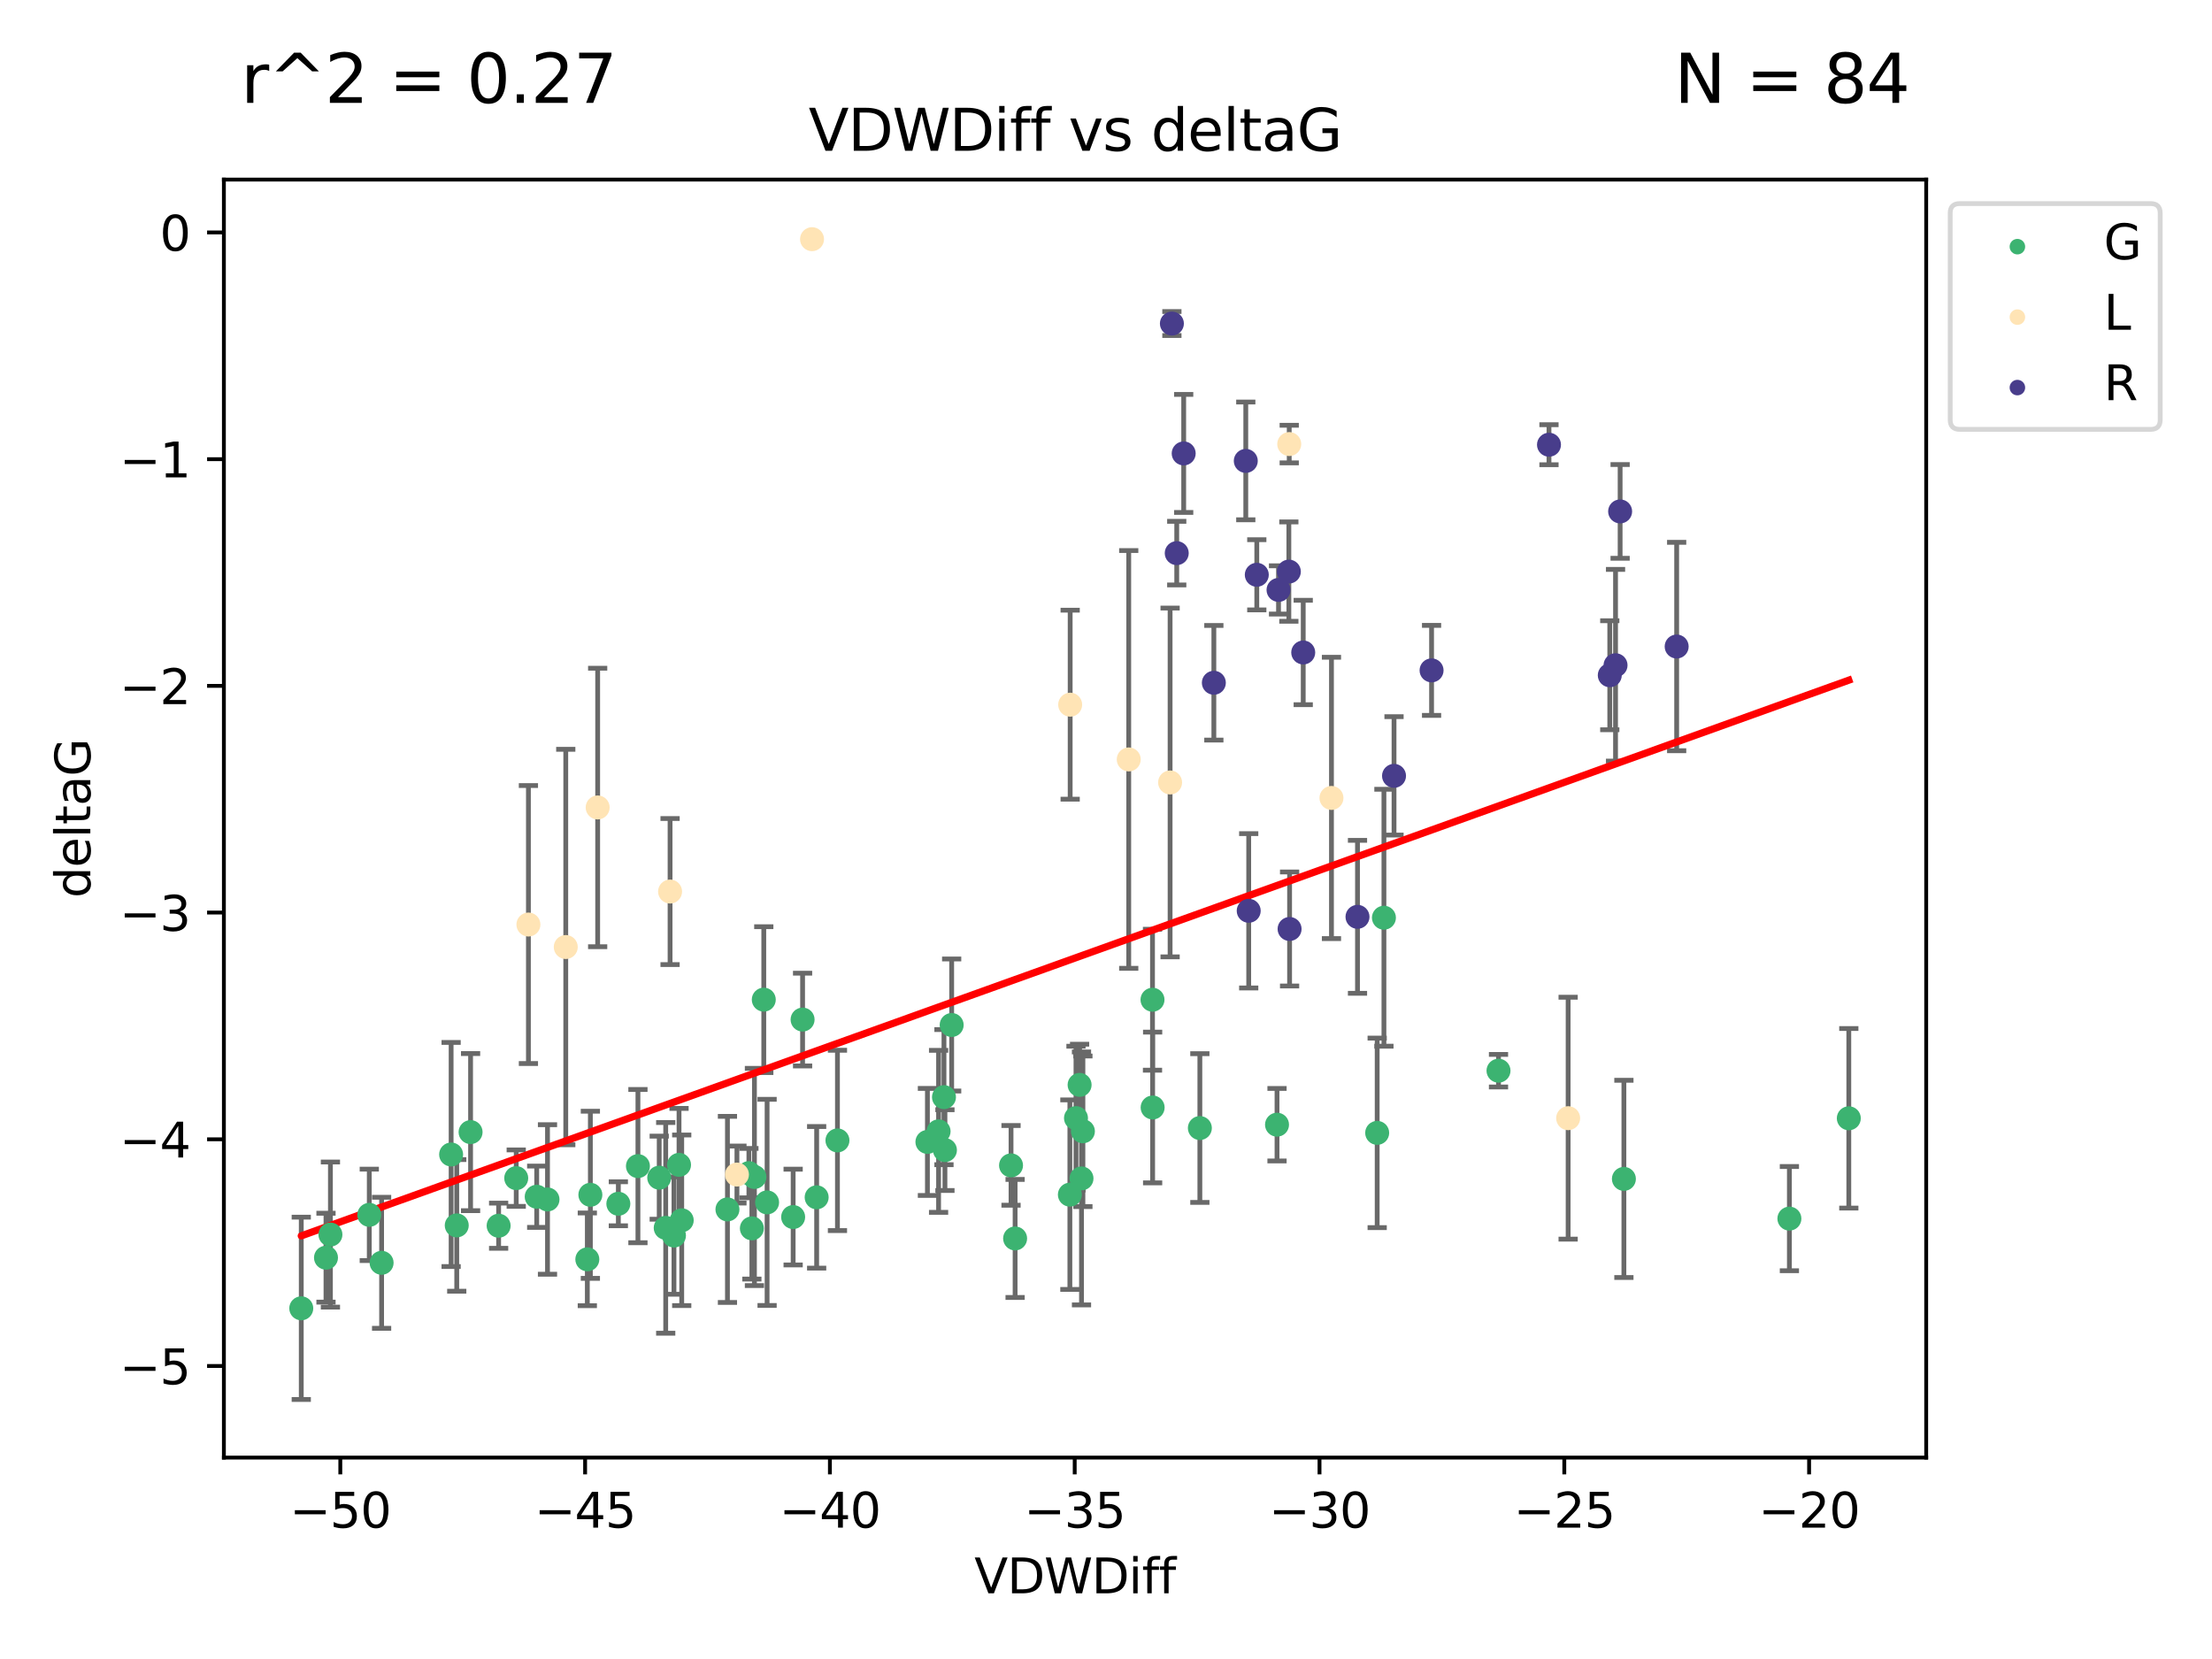 <?xml version="1.0" encoding="utf-8" standalone="no"?>
<!DOCTYPE svg PUBLIC "-//W3C//DTD SVG 1.1//EN"
  "http://www.w3.org/Graphics/SVG/1.1/DTD/svg11.dtd">
<svg xmlns:xlink="http://www.w3.org/1999/xlink" width="460.8pt" height="345.6pt" viewBox="0 0 460.8 345.6" xmlns="http://www.w3.org/2000/svg" version="1.1">
 <defs>
  <style type="text/css">*{stroke-linejoin: round; stroke-linecap: butt}</style>
 </defs>
 <g id="figure_1">
  <g id="patch_1">
   <path d="M 0 345.6 
L 460.8 345.6 
L 460.8 0 
L 0 0 
z
" style="fill: #ffffff"/>
  </g>
  <g id="axes_1">
   <g id="patch_2">
    <path d="M 46.64 303.64 
L 401.26 303.64 
L 401.26 37.411 
L 46.64 37.411 
z
" style="fill: #ffffff"/>
   </g>
   <g id="PathCollection_1">
    <defs>
     <path id="md26dcb62ce" d="M 0 1.118 
C 0.297 1.118 0.581 1 0.791 0.791 
C 1 0.581 1.118 0.297 1.118 0 
C 1.118 -0.297 1 -0.581 0.791 -0.791 
C 0.581 -1 0.297 -1.118 0 -1.118 
C -0.297 -1.118 -0.581 -1 -0.791 -0.791 
C -1 -0.581 -1.118 -0.297 -1.118 0 
C -1.118 0.297 -1 0.581 -0.791 0.791 
C -0.581 1 -0.297 1.118 0 1.118 
z
" style="stroke: #3cb371"/>
    </defs>
    <g clip-path="url(#p082909993f)">
     <use xlink:href="#md26dcb62ce" x="68.834" y="257.182" style="fill: #3cb371; stroke: #3cb371"/>
     <use xlink:href="#md26dcb62ce" x="128.813" y="250.768" style="fill: #3cb371; stroke: #3cb371"/>
     <use xlink:href="#md26dcb62ce" x="67.91" y="261.999" style="fill: #3cb371; stroke: #3cb371"/>
     <use xlink:href="#md26dcb62ce" x="93.977" y="240.501" style="fill: #3cb371; stroke: #3cb371"/>
     <use xlink:href="#md26dcb62ce" x="132.894" y="242.922" style="fill: #3cb371; stroke: #3cb371"/>
     <use xlink:href="#md26dcb62ce" x="62.759" y="272.546" style="fill: #3cb371; stroke: #3cb371"/>
     <use xlink:href="#md26dcb62ce" x="122.985" y="248.897" style="fill: #3cb371; stroke: #3cb371"/>
     <use xlink:href="#md26dcb62ce" x="151.541" y="251.943" style="fill: #3cb371; stroke: #3cb371"/>
     <use xlink:href="#md26dcb62ce" x="95.149" y="255.274" style="fill: #3cb371; stroke: #3cb371"/>
     <use xlink:href="#md26dcb62ce" x="174.456" y="237.57" style="fill: #3cb371; stroke: #3cb371"/>
     <use xlink:href="#md26dcb62ce" x="156.009" y="244.382" style="fill: #3cb371; stroke: #3cb371"/>
     <use xlink:href="#md26dcb62ce" x="157.163" y="245.184" style="fill: #3cb371; stroke: #3cb371"/>
     <use xlink:href="#md26dcb62ce" x="111.806" y="249.3" style="fill: #3cb371; stroke: #3cb371"/>
     <use xlink:href="#md26dcb62ce" x="159.8" y="250.479" style="fill: #3cb371; stroke: #3cb371"/>
     <use xlink:href="#md26dcb62ce" x="79.496" y="263.065" style="fill: #3cb371; stroke: #3cb371"/>
     <use xlink:href="#md26dcb62ce" x="98.03" y="235.839" style="fill: #3cb371; stroke: #3cb371"/>
     <use xlink:href="#md26dcb62ce" x="103.874" y="255.34" style="fill: #3cb371; stroke: #3cb371"/>
     <use xlink:href="#md26dcb62ce" x="140.399" y="257.388" style="fill: #3cb371; stroke: #3cb371"/>
     <use xlink:href="#md26dcb62ce" x="137.328" y="245.332" style="fill: #3cb371; stroke: #3cb371"/>
     <use xlink:href="#md26dcb62ce" x="165.227" y="253.533" style="fill: #3cb371; stroke: #3cb371"/>
     <use xlink:href="#md26dcb62ce" x="114.054" y="249.871" style="fill: #3cb371; stroke: #3cb371"/>
     <use xlink:href="#md26dcb62ce" x="159.11" y="208.243" style="fill: #3cb371; stroke: #3cb371"/>
     <use xlink:href="#md26dcb62ce" x="156.63" y="255.891" style="fill: #3cb371; stroke: #3cb371"/>
     <use xlink:href="#md26dcb62ce" x="266.026" y="234.292" style="fill: #3cb371; stroke: #3cb371"/>
     <use xlink:href="#md26dcb62ce" x="138.68" y="255.787" style="fill: #3cb371; stroke: #3cb371"/>
     <use xlink:href="#md26dcb62ce" x="122.351" y="262.342" style="fill: #3cb371; stroke: #3cb371"/>
     <use xlink:href="#md26dcb62ce" x="76.928" y="253.075" style="fill: #3cb371; stroke: #3cb371"/>
     <use xlink:href="#md26dcb62ce" x="107.539" y="245.425" style="fill: #3cb371; stroke: #3cb371"/>
     <use xlink:href="#md26dcb62ce" x="225.589" y="235.668" style="fill: #3cb371; stroke: #3cb371"/>
     <use xlink:href="#md26dcb62ce" x="240.087" y="208.261" style="fill: #3cb371; stroke: #3cb371"/>
     <use xlink:href="#md26dcb62ce" x="222.875" y="248.867" style="fill: #3cb371; stroke: #3cb371"/>
     <use xlink:href="#md26dcb62ce" x="196.848" y="239.589" style="fill: #3cb371; stroke: #3cb371"/>
     <use xlink:href="#md26dcb62ce" x="170.123" y="249.423" style="fill: #3cb371; stroke: #3cb371"/>
     <use xlink:href="#md26dcb62ce" x="240.115" y="230.71" style="fill: #3cb371; stroke: #3cb371"/>
     <use xlink:href="#md26dcb62ce" x="193.199" y="237.885" style="fill: #3cb371; stroke: #3cb371"/>
     <use xlink:href="#md26dcb62ce" x="210.617" y="242.769" style="fill: #3cb371; stroke: #3cb371"/>
     <use xlink:href="#md26dcb62ce" x="312.166" y="223.045" style="fill: #3cb371; stroke: #3cb371"/>
     <use xlink:href="#md26dcb62ce" x="196.647" y="228.553" style="fill: #3cb371; stroke: #3cb371"/>
     <use xlink:href="#md26dcb62ce" x="198.25" y="213.526" style="fill: #3cb371; stroke: #3cb371"/>
     <use xlink:href="#md26dcb62ce" x="211.466" y="257.991" style="fill: #3cb371; stroke: #3cb371"/>
     <use xlink:href="#md26dcb62ce" x="142.016" y="254.21" style="fill: #3cb371; stroke: #3cb371"/>
     <use xlink:href="#md26dcb62ce" x="141.455" y="242.66" style="fill: #3cb371; stroke: #3cb371"/>
     <use xlink:href="#md26dcb62ce" x="249.953" y="234.993" style="fill: #3cb371; stroke: #3cb371"/>
     <use xlink:href="#md26dcb62ce" x="224.148" y="232.924" style="fill: #3cb371; stroke: #3cb371"/>
     <use xlink:href="#md26dcb62ce" x="167.194" y="212.396" style="fill: #3cb371; stroke: #3cb371"/>
     <use xlink:href="#md26dcb62ce" x="195.524" y="235.679" style="fill: #3cb371; stroke: #3cb371"/>
     <use xlink:href="#md26dcb62ce" x="224.901" y="225.998" style="fill: #3cb371; stroke: #3cb371"/>
     <use xlink:href="#md26dcb62ce" x="288.297" y="191.178" style="fill: #3cb371; stroke: #3cb371"/>
     <use xlink:href="#md26dcb62ce" x="286.891" y="235.999" style="fill: #3cb371; stroke: #3cb371"/>
     <use xlink:href="#md26dcb62ce" x="372.763" y="253.86" style="fill: #3cb371; stroke: #3cb371"/>
     <use xlink:href="#md26dcb62ce" x="338.288" y="245.585" style="fill: #3cb371; stroke: #3cb371"/>
     <use xlink:href="#md26dcb62ce" x="225.296" y="245.49" style="fill: #3cb371; stroke: #3cb371"/>
     <use xlink:href="#md26dcb62ce" x="385.141" y="232.96" style="fill: #3cb371; stroke: #3cb371"/>
    </g>
   </g>
   <g id="PathCollection_2">
    <defs>
     <path id="mb3280b8861" d="M 0 1.118 
C 0.297 1.118 0.581 1 0.791 0.791 
C 1 0.581 1.118 0.297 1.118 0 
C 1.118 -0.297 1 -0.581 0.791 -0.791 
C 0.581 -1 0.297 -1.118 0 -1.118 
C -0.297 -1.118 -0.581 -1 -0.791 -0.791 
C -1 -0.581 -1.118 -0.297 -1.118 0 
C -1.118 0.297 -1 0.581 -0.791 0.791 
C -0.581 1 -0.297 1.118 0 1.118 
z
" style="stroke: #ffe4b5"/>
    </defs>
    <g clip-path="url(#p082909993f)">
     <use xlink:href="#mb3280b8861" x="139.588" y="185.725" style="fill: #ffe4b5; stroke: #ffe4b5"/>
     <use xlink:href="#mb3280b8861" x="153.518" y="244.684" style="fill: #ffe4b5; stroke: #ffe4b5"/>
     <use xlink:href="#mb3280b8861" x="169.161" y="49.825" style="fill: #ffe4b5; stroke: #ffe4b5"/>
     <use xlink:href="#mb3280b8861" x="235.137" y="158.203" style="fill: #ffe4b5; stroke: #ffe4b5"/>
     <use xlink:href="#mb3280b8861" x="277.369" y="166.226" style="fill: #ffe4b5; stroke: #ffe4b5"/>
     <use xlink:href="#mb3280b8861" x="124.505" y="168.208" style="fill: #ffe4b5; stroke: #ffe4b5"/>
     <use xlink:href="#mb3280b8861" x="110.079" y="192.599" style="fill: #ffe4b5; stroke: #ffe4b5"/>
     <use xlink:href="#mb3280b8861" x="117.859" y="197.283" style="fill: #ffe4b5; stroke: #ffe4b5"/>
     <use xlink:href="#mb3280b8861" x="326.672" y="232.938" style="fill: #ffe4b5; stroke: #ffe4b5"/>
     <use xlink:href="#mb3280b8861" x="268.57" y="92.507" style="fill: #ffe4b5; stroke: #ffe4b5"/>
     <use xlink:href="#mb3280b8861" x="243.753" y="163" style="fill: #ffe4b5; stroke: #ffe4b5"/>
     <use xlink:href="#mb3280b8861" x="222.935" y="146.798" style="fill: #ffe4b5; stroke: #ffe4b5"/>
    </g>
   </g>
   <g id="PathCollection_3">
    <defs>
     <path id="mca8b956b1c" d="M 0 1.118 
C 0.297 1.118 0.581 1 0.791 0.791 
C 1 0.581 1.118 0.297 1.118 0 
C 1.118 -0.297 1 -0.581 0.791 -0.791 
C 0.581 -1 0.297 -1.118 0 -1.118 
C -0.297 -1.118 -0.581 -1 -0.791 -0.791 
C -1 -0.581 -1.118 -0.297 -1.118 0 
C -1.118 0.297 -1 0.581 -0.791 0.791 
C -0.581 1 -0.297 1.118 0 1.118 
z
" style="stroke: #483d8b"/>
    </defs>
    <g clip-path="url(#p082909993f)">
     <use xlink:href="#mca8b956b1c" x="244.127" y="67.402" style="fill: #483d8b; stroke: #483d8b"/>
     <use xlink:href="#mca8b956b1c" x="259.52" y="96.017" style="fill: #483d8b; stroke: #483d8b"/>
     <use xlink:href="#mca8b956b1c" x="252.868" y="142.234" style="fill: #483d8b; stroke: #483d8b"/>
     <use xlink:href="#mca8b956b1c" x="337.502" y="106.539" style="fill: #483d8b; stroke: #483d8b"/>
     <use xlink:href="#mca8b956b1c" x="282.792" y="190.994" style="fill: #483d8b; stroke: #483d8b"/>
     <use xlink:href="#mca8b956b1c" x="245.136" y="115.228" style="fill: #483d8b; stroke: #483d8b"/>
     <use xlink:href="#mca8b956b1c" x="349.279" y="134.683" style="fill: #483d8b; stroke: #483d8b"/>
     <use xlink:href="#mca8b956b1c" x="298.222" y="139.652" style="fill: #483d8b; stroke: #483d8b"/>
     <use xlink:href="#mca8b956b1c" x="268.492" y="119.074" style="fill: #483d8b; stroke: #483d8b"/>
     <use xlink:href="#mca8b956b1c" x="271.486" y="135.925" style="fill: #483d8b; stroke: #483d8b"/>
     <use xlink:href="#mca8b956b1c" x="260.13" y="189.737" style="fill: #483d8b; stroke: #483d8b"/>
     <use xlink:href="#mca8b956b1c" x="266.342" y="122.892" style="fill: #483d8b; stroke: #483d8b"/>
     <use xlink:href="#mca8b956b1c" x="261.813" y="119.738" style="fill: #483d8b; stroke: #483d8b"/>
     <use xlink:href="#mca8b956b1c" x="335.346" y="140.667" style="fill: #483d8b; stroke: #483d8b"/>
     <use xlink:href="#mca8b956b1c" x="290.401" y="161.626" style="fill: #483d8b; stroke: #483d8b"/>
     <use xlink:href="#mca8b956b1c" x="246.585" y="94.457" style="fill: #483d8b; stroke: #483d8b"/>
     <use xlink:href="#mca8b956b1c" x="322.682" y="92.644" style="fill: #483d8b; stroke: #483d8b"/>
     <use xlink:href="#mca8b956b1c" x="336.547" y="138.582" style="fill: #483d8b; stroke: #483d8b"/>
     <use xlink:href="#mca8b956b1c" x="268.645" y="193.524" style="fill: #483d8b; stroke: #483d8b"/>
    </g>
   </g>
   <g id="matplotlib.axis_1">
    <g id="xtick_1">
     <g id="line2d_1">
      <defs>
       <path id="ma7218a199e" d="M 0 0 
L 0 3.5 
" style="stroke: #000000; stroke-width: 0.8"/>
      </defs>
      <g>
       <use xlink:href="#ma7218a199e" x="70.893" y="303.64" style="stroke: #000000; stroke-width: 0.8"/>
      </g>
     </g>
     <g id="text_1">
      <!-- −50 -->
      <g transform="translate(60.341 318.238)scale(0.1 -0.1)">
       <defs>
        <path id="DejaVuSans-2212" d="M 678 2272 
L 4684 2272 
L 4684 1741 
L 678 1741 
L 678 2272 
z
" transform="scale(0.016)"/>
        <path id="DejaVuSans-35" d="M 691 4666 
L 3169 4666 
L 3169 4134 
L 1269 4134 
L 1269 2991 
Q 1406 3038 1543 3061 
Q 1681 3084 1819 3084 
Q 2600 3084 3056 2656 
Q 3513 2228 3513 1497 
Q 3513 744 3044 326 
Q 2575 -91 1722 -91 
Q 1428 -91 1123 -41 
Q 819 9 494 109 
L 494 744 
Q 775 591 1075 516 
Q 1375 441 1709 441 
Q 2250 441 2565 725 
Q 2881 1009 2881 1497 
Q 2881 1984 2565 2268 
Q 2250 2553 1709 2553 
Q 1456 2553 1204 2497 
Q 953 2441 691 2322 
L 691 4666 
z
" transform="scale(0.016)"/>
        <path id="DejaVuSans-30" d="M 2034 4250 
Q 1547 4250 1301 3770 
Q 1056 3291 1056 2328 
Q 1056 1369 1301 889 
Q 1547 409 2034 409 
Q 2525 409 2770 889 
Q 3016 1369 3016 2328 
Q 3016 3291 2770 3770 
Q 2525 4250 2034 4250 
z
M 2034 4750 
Q 2819 4750 3233 4129 
Q 3647 3509 3647 2328 
Q 3647 1150 3233 529 
Q 2819 -91 2034 -91 
Q 1250 -91 836 529 
Q 422 1150 422 2328 
Q 422 3509 836 4129 
Q 1250 4750 2034 4750 
z
" transform="scale(0.016)"/>
       </defs>
       <use xlink:href="#DejaVuSans-2212"/>
       <use xlink:href="#DejaVuSans-35" x="83.789"/>
       <use xlink:href="#DejaVuSans-30" x="147.412"/>
      </g>
     </g>
    </g>
    <g id="xtick_2">
     <g id="line2d_2">
      <g>
       <use xlink:href="#ma7218a199e" x="121.889" y="303.64" style="stroke: #000000; stroke-width: 0.8"/>
      </g>
     </g>
     <g id="text_2">
      <!-- −45 -->
      <g transform="translate(111.336 318.238)scale(0.1 -0.1)">
       <defs>
        <path id="DejaVuSans-34" d="M 2419 4116 
L 825 1625 
L 2419 1625 
L 2419 4116 
z
M 2253 4666 
L 3047 4666 
L 3047 1625 
L 3713 1625 
L 3713 1100 
L 3047 1100 
L 3047 0 
L 2419 0 
L 2419 1100 
L 313 1100 
L 313 1709 
L 2253 4666 
z
" transform="scale(0.016)"/>
       </defs>
       <use xlink:href="#DejaVuSans-2212"/>
       <use xlink:href="#DejaVuSans-34" x="83.789"/>
       <use xlink:href="#DejaVuSans-35" x="147.412"/>
      </g>
     </g>
    </g>
    <g id="xtick_3">
     <g id="line2d_3">
      <g>
       <use xlink:href="#ma7218a199e" x="172.885" y="303.64" style="stroke: #000000; stroke-width: 0.8"/>
      </g>
     </g>
     <g id="text_3">
      <!-- −40 -->
      <g transform="translate(162.332 318.238)scale(0.1 -0.1)">
       <use xlink:href="#DejaVuSans-2212"/>
       <use xlink:href="#DejaVuSans-34" x="83.789"/>
       <use xlink:href="#DejaVuSans-30" x="147.412"/>
      </g>
     </g>
    </g>
    <g id="xtick_4">
     <g id="line2d_4">
      <g>
       <use xlink:href="#ma7218a199e" x="223.881" y="303.64" style="stroke: #000000; stroke-width: 0.8"/>
      </g>
     </g>
     <g id="text_4">
      <!-- −35 -->
      <g transform="translate(213.328 318.238)scale(0.1 -0.1)">
       <defs>
        <path id="DejaVuSans-33" d="M 2597 2516 
Q 3050 2419 3304 2112 
Q 3559 1806 3559 1356 
Q 3559 666 3084 287 
Q 2609 -91 1734 -91 
Q 1441 -91 1130 -33 
Q 819 25 488 141 
L 488 750 
Q 750 597 1062 519 
Q 1375 441 1716 441 
Q 2309 441 2620 675 
Q 2931 909 2931 1356 
Q 2931 1769 2642 2001 
Q 2353 2234 1838 2234 
L 1294 2234 
L 1294 2753 
L 1863 2753 
Q 2328 2753 2575 2939 
Q 2822 3125 2822 3475 
Q 2822 3834 2567 4026 
Q 2313 4219 1838 4219 
Q 1578 4219 1281 4162 
Q 984 4106 628 3988 
L 628 4550 
Q 988 4650 1302 4700 
Q 1616 4750 1894 4750 
Q 2613 4750 3031 4423 
Q 3450 4097 3450 3541 
Q 3450 3153 3228 2886 
Q 3006 2619 2597 2516 
z
" transform="scale(0.016)"/>
       </defs>
       <use xlink:href="#DejaVuSans-2212"/>
       <use xlink:href="#DejaVuSans-33" x="83.789"/>
       <use xlink:href="#DejaVuSans-35" x="147.412"/>
      </g>
     </g>
    </g>
    <g id="xtick_5">
     <g id="line2d_5">
      <g>
       <use xlink:href="#ma7218a199e" x="274.877" y="303.64" style="stroke: #000000; stroke-width: 0.8"/>
      </g>
     </g>
     <g id="text_5">
      <!-- −30 -->
      <g transform="translate(264.324 318.238)scale(0.1 -0.1)">
       <use xlink:href="#DejaVuSans-2212"/>
       <use xlink:href="#DejaVuSans-33" x="83.789"/>
       <use xlink:href="#DejaVuSans-30" x="147.412"/>
      </g>
     </g>
    </g>
    <g id="xtick_6">
     <g id="line2d_6">
      <g>
       <use xlink:href="#ma7218a199e" x="325.872" y="303.64" style="stroke: #000000; stroke-width: 0.8"/>
      </g>
     </g>
     <g id="text_6">
      <!-- −25 -->
      <g transform="translate(315.32 318.238)scale(0.1 -0.1)">
       <defs>
        <path id="DejaVuSans-32" d="M 1228 531 
L 3431 531 
L 3431 0 
L 469 0 
L 469 531 
Q 828 903 1448 1529 
Q 2069 2156 2228 2338 
Q 2531 2678 2651 2914 
Q 2772 3150 2772 3378 
Q 2772 3750 2511 3984 
Q 2250 4219 1831 4219 
Q 1534 4219 1204 4116 
Q 875 4013 500 3803 
L 500 4441 
Q 881 4594 1212 4672 
Q 1544 4750 1819 4750 
Q 2544 4750 2975 4387 
Q 3406 4025 3406 3419 
Q 3406 3131 3298 2873 
Q 3191 2616 2906 2266 
Q 2828 2175 2409 1742 
Q 1991 1309 1228 531 
z
" transform="scale(0.016)"/>
       </defs>
       <use xlink:href="#DejaVuSans-2212"/>
       <use xlink:href="#DejaVuSans-32" x="83.789"/>
       <use xlink:href="#DejaVuSans-35" x="147.412"/>
      </g>
     </g>
    </g>
    <g id="xtick_7">
     <g id="line2d_7">
      <g>
       <use xlink:href="#ma7218a199e" x="376.868" y="303.64" style="stroke: #000000; stroke-width: 0.8"/>
      </g>
     </g>
     <g id="text_7">
      <!-- −20 -->
      <g transform="translate(366.316 318.238)scale(0.1 -0.1)">
       <use xlink:href="#DejaVuSans-2212"/>
       <use xlink:href="#DejaVuSans-32" x="83.789"/>
       <use xlink:href="#DejaVuSans-30" x="147.412"/>
      </g>
     </g>
    </g>
    <g id="text_8">
     <!-- VDWDiff -->
     <g transform="translate(202.977 331.917)scale(0.1 -0.1)">
      <defs>
       <path id="DejaVuSans-56" d="M 1831 0 
L 50 4666 
L 709 4666 
L 2188 738 
L 3669 4666 
L 4325 4666 
L 2547 0 
L 1831 0 
z
" transform="scale(0.016)"/>
       <path id="DejaVuSans-44" d="M 1259 4147 
L 1259 519 
L 2022 519 
Q 2988 519 3436 956 
Q 3884 1394 3884 2338 
Q 3884 3275 3436 3711 
Q 2988 4147 2022 4147 
L 1259 4147 
z
M 628 4666 
L 1925 4666 
Q 3281 4666 3915 4102 
Q 4550 3538 4550 2338 
Q 4550 1131 3912 565 
Q 3275 0 1925 0 
L 628 0 
L 628 4666 
z
" transform="scale(0.016)"/>
       <path id="DejaVuSans-57" d="M 213 4666 
L 850 4666 
L 1831 722 
L 2809 4666 
L 3519 4666 
L 4500 722 
L 5478 4666 
L 6119 4666 
L 4947 0 
L 4153 0 
L 3169 4050 
L 2175 0 
L 1381 0 
L 213 4666 
z
" transform="scale(0.016)"/>
       <path id="DejaVuSans-69" d="M 603 3500 
L 1178 3500 
L 1178 0 
L 603 0 
L 603 3500 
z
M 603 4863 
L 1178 4863 
L 1178 4134 
L 603 4134 
L 603 4863 
z
" transform="scale(0.016)"/>
       <path id="DejaVuSans-66" d="M 2375 4863 
L 2375 4384 
L 1825 4384 
Q 1516 4384 1395 4259 
Q 1275 4134 1275 3809 
L 1275 3500 
L 2222 3500 
L 2222 3053 
L 1275 3053 
L 1275 0 
L 697 0 
L 697 3053 
L 147 3053 
L 147 3500 
L 697 3500 
L 697 3744 
Q 697 4328 969 4595 
Q 1241 4863 1831 4863 
L 2375 4863 
z
" transform="scale(0.016)"/>
      </defs>
      <use xlink:href="#DejaVuSans-56"/>
      <use xlink:href="#DejaVuSans-44" x="68.408"/>
      <use xlink:href="#DejaVuSans-57" x="145.41"/>
      <use xlink:href="#DejaVuSans-44" x="244.287"/>
      <use xlink:href="#DejaVuSans-69" x="321.289"/>
      <use xlink:href="#DejaVuSans-66" x="349.072"/>
      <use xlink:href="#DejaVuSans-66" x="384.277"/>
     </g>
    </g>
   </g>
   <g id="matplotlib.axis_2">
    <g id="ytick_1">
     <g id="line2d_8">
      <defs>
       <path id="m3a63970bee" d="M 0 0 
L -3.5 0 
" style="stroke: #000000; stroke-width: 0.8"/>
      </defs>
      <g>
       <use xlink:href="#m3a63970bee" x="46.64" y="284.56" style="stroke: #000000; stroke-width: 0.8"/>
      </g>
     </g>
     <g id="text_9">
      <!-- −5 -->
      <g transform="translate(24.898 288.36)scale(0.1 -0.1)">
       <use xlink:href="#DejaVuSans-2212"/>
       <use xlink:href="#DejaVuSans-35" x="83.789"/>
      </g>
     </g>
    </g>
    <g id="ytick_2">
     <g id="line2d_9">
      <g>
       <use xlink:href="#m3a63970bee" x="46.64" y="237.333" style="stroke: #000000; stroke-width: 0.8"/>
      </g>
     </g>
     <g id="text_10">
      <!-- −4 -->
      <g transform="translate(24.898 241.132)scale(0.1 -0.1)">
       <use xlink:href="#DejaVuSans-2212"/>
       <use xlink:href="#DejaVuSans-34" x="83.789"/>
      </g>
     </g>
    </g>
    <g id="ytick_3">
     <g id="line2d_10">
      <g>
       <use xlink:href="#m3a63970bee" x="46.64" y="190.106" style="stroke: #000000; stroke-width: 0.8"/>
      </g>
     </g>
     <g id="text_11">
      <!-- −3 -->
      <g transform="translate(24.898 193.905)scale(0.1 -0.1)">
       <use xlink:href="#DejaVuSans-2212"/>
       <use xlink:href="#DejaVuSans-33" x="83.789"/>
      </g>
     </g>
    </g>
    <g id="ytick_4">
     <g id="line2d_11">
      <g>
       <use xlink:href="#m3a63970bee" x="46.64" y="142.878" style="stroke: #000000; stroke-width: 0.8"/>
      </g>
     </g>
     <g id="text_12">
      <!-- −2 -->
      <g transform="translate(24.898 146.677)scale(0.1 -0.1)">
       <use xlink:href="#DejaVuSans-2212"/>
       <use xlink:href="#DejaVuSans-32" x="83.789"/>
      </g>
     </g>
    </g>
    <g id="ytick_5">
     <g id="line2d_12">
      <g>
       <use xlink:href="#m3a63970bee" x="46.64" y="95.651" style="stroke: #000000; stroke-width: 0.8"/>
      </g>
     </g>
     <g id="text_13">
      <!-- −1 -->
      <g transform="translate(24.898 99.45)scale(0.1 -0.1)">
       <defs>
        <path id="DejaVuSans-31" d="M 794 531 
L 1825 531 
L 1825 4091 
L 703 3866 
L 703 4441 
L 1819 4666 
L 2450 4666 
L 2450 531 
L 3481 531 
L 3481 0 
L 794 0 
L 794 531 
z
" transform="scale(0.016)"/>
       </defs>
       <use xlink:href="#DejaVuSans-2212"/>
       <use xlink:href="#DejaVuSans-31" x="83.789"/>
      </g>
     </g>
    </g>
    <g id="ytick_6">
     <g id="line2d_13">
      <g>
       <use xlink:href="#m3a63970bee" x="46.64" y="48.423" style="stroke: #000000; stroke-width: 0.8"/>
      </g>
     </g>
     <g id="text_14">
      <!-- 0 -->
      <g transform="translate(33.278 52.223)scale(0.1 -0.1)">
       <use xlink:href="#DejaVuSans-30"/>
      </g>
     </g>
    </g>
    <g id="text_15">
     <!-- deltaG -->
     <g transform="translate(18.818 187.064)rotate(-90)scale(0.1 -0.1)">
      <defs>
       <path id="DejaVuSans-64" d="M 2906 2969 
L 2906 4863 
L 3481 4863 
L 3481 0 
L 2906 0 
L 2906 525 
Q 2725 213 2448 61 
Q 2172 -91 1784 -91 
Q 1150 -91 751 415 
Q 353 922 353 1747 
Q 353 2572 751 3078 
Q 1150 3584 1784 3584 
Q 2172 3584 2448 3432 
Q 2725 3281 2906 2969 
z
M 947 1747 
Q 947 1113 1208 752 
Q 1469 391 1925 391 
Q 2381 391 2643 752 
Q 2906 1113 2906 1747 
Q 2906 2381 2643 2742 
Q 2381 3103 1925 3103 
Q 1469 3103 1208 2742 
Q 947 2381 947 1747 
z
" transform="scale(0.016)"/>
       <path id="DejaVuSans-65" d="M 3597 1894 
L 3597 1613 
L 953 1613 
Q 991 1019 1311 708 
Q 1631 397 2203 397 
Q 2534 397 2845 478 
Q 3156 559 3463 722 
L 3463 178 
Q 3153 47 2828 -22 
Q 2503 -91 2169 -91 
Q 1331 -91 842 396 
Q 353 884 353 1716 
Q 353 2575 817 3079 
Q 1281 3584 2069 3584 
Q 2775 3584 3186 3129 
Q 3597 2675 3597 1894 
z
M 3022 2063 
Q 3016 2534 2758 2815 
Q 2500 3097 2075 3097 
Q 1594 3097 1305 2825 
Q 1016 2553 972 2059 
L 3022 2063 
z
" transform="scale(0.016)"/>
       <path id="DejaVuSans-6c" d="M 603 4863 
L 1178 4863 
L 1178 0 
L 603 0 
L 603 4863 
z
" transform="scale(0.016)"/>
       <path id="DejaVuSans-74" d="M 1172 4494 
L 1172 3500 
L 2356 3500 
L 2356 3053 
L 1172 3053 
L 1172 1153 
Q 1172 725 1289 603 
Q 1406 481 1766 481 
L 2356 481 
L 2356 0 
L 1766 0 
Q 1100 0 847 248 
Q 594 497 594 1153 
L 594 3053 
L 172 3053 
L 172 3500 
L 594 3500 
L 594 4494 
L 1172 4494 
z
" transform="scale(0.016)"/>
       <path id="DejaVuSans-61" d="M 2194 1759 
Q 1497 1759 1228 1600 
Q 959 1441 959 1056 
Q 959 750 1161 570 
Q 1363 391 1709 391 
Q 2188 391 2477 730 
Q 2766 1069 2766 1631 
L 2766 1759 
L 2194 1759 
z
M 3341 1997 
L 3341 0 
L 2766 0 
L 2766 531 
Q 2569 213 2275 61 
Q 1981 -91 1556 -91 
Q 1019 -91 701 211 
Q 384 513 384 1019 
Q 384 1609 779 1909 
Q 1175 2209 1959 2209 
L 2766 2209 
L 2766 2266 
Q 2766 2663 2505 2880 
Q 2244 3097 1772 3097 
Q 1472 3097 1187 3025 
Q 903 2953 641 2809 
L 641 3341 
Q 956 3463 1253 3523 
Q 1550 3584 1831 3584 
Q 2591 3584 2966 3190 
Q 3341 2797 3341 1997 
z
" transform="scale(0.016)"/>
       <path id="DejaVuSans-47" d="M 3809 666 
L 3809 1919 
L 2778 1919 
L 2778 2438 
L 4434 2438 
L 4434 434 
Q 4069 175 3628 42 
Q 3188 -91 2688 -91 
Q 1594 -91 976 548 
Q 359 1188 359 2328 
Q 359 3472 976 4111 
Q 1594 4750 2688 4750 
Q 3144 4750 3555 4637 
Q 3966 4525 4313 4306 
L 4313 3634 
Q 3963 3931 3569 4081 
Q 3175 4231 2741 4231 
Q 1884 4231 1454 3753 
Q 1025 3275 1025 2328 
Q 1025 1384 1454 906 
Q 1884 428 2741 428 
Q 3075 428 3337 486 
Q 3600 544 3809 666 
z
" transform="scale(0.016)"/>
      </defs>
      <use xlink:href="#DejaVuSans-64"/>
      <use xlink:href="#DejaVuSans-65" x="63.477"/>
      <use xlink:href="#DejaVuSans-6c" x="125"/>
      <use xlink:href="#DejaVuSans-74" x="152.783"/>
      <use xlink:href="#DejaVuSans-61" x="191.992"/>
      <use xlink:href="#DejaVuSans-47" x="253.271"/>
     </g>
    </g>
   </g>
   <g id="LineCollection_1">
    <path d="M 68.834 272.296 
L 68.834 242.068 
" clip-path="url(#p082909993f)" style="fill: none; stroke: #696969"/>
    <path d="M 128.813 255.351 
L 128.813 246.184 
" clip-path="url(#p082909993f)" style="fill: none; stroke: #696969"/>
    <path d="M 67.91 271.258 
L 67.91 252.74 
" clip-path="url(#p082909993f)" style="fill: none; stroke: #696969"/>
    <path d="M 93.977 263.84 
L 93.977 217.163 
" clip-path="url(#p082909993f)" style="fill: none; stroke: #696969"/>
    <path d="M 132.894 258.884 
L 132.894 226.961 
" clip-path="url(#p082909993f)" style="fill: none; stroke: #696969"/>
    <path d="M 62.759 291.539 
L 62.759 253.554 
" clip-path="url(#p082909993f)" style="fill: none; stroke: #696969"/>
    <path d="M 122.985 266.304 
L 122.985 231.49 
" clip-path="url(#p082909993f)" style="fill: none; stroke: #696969"/>
    <path d="M 151.541 271.328 
L 151.541 232.557 
" clip-path="url(#p082909993f)" style="fill: none; stroke: #696969"/>
    <path d="M 95.149 268.985 
L 95.149 241.562 
" clip-path="url(#p082909993f)" style="fill: none; stroke: #696969"/>
    <path d="M 174.456 256.351 
L 174.456 218.789 
" clip-path="url(#p082909993f)" style="fill: none; stroke: #696969"/>
    <path d="M 156.009 249.527 
L 156.009 239.237 
" clip-path="url(#p082909993f)" style="fill: none; stroke: #696969"/>
    <path d="M 157.163 267.809 
L 157.163 222.558 
" clip-path="url(#p082909993f)" style="fill: none; stroke: #696969"/>
    <path d="M 111.806 255.687 
L 111.806 242.912 
" clip-path="url(#p082909993f)" style="fill: none; stroke: #696969"/>
    <path d="M 159.8 271.953 
L 159.8 229.006 
" clip-path="url(#p082909993f)" style="fill: none; stroke: #696969"/>
    <path d="M 79.496 276.714 
L 79.496 249.415 
" clip-path="url(#p082909993f)" style="fill: none; stroke: #696969"/>
    <path d="M 98.03 252.204 
L 98.03 219.474 
" clip-path="url(#p082909993f)" style="fill: none; stroke: #696969"/>
    <path d="M 103.874 260.046 
L 103.874 250.634 
" clip-path="url(#p082909993f)" style="fill: none; stroke: #696969"/>
    <path d="M 140.399 269.616 
L 140.399 245.16 
" clip-path="url(#p082909993f)" style="fill: none; stroke: #696969"/>
    <path d="M 137.328 253.984 
L 137.328 236.68 
" clip-path="url(#p082909993f)" style="fill: none; stroke: #696969"/>
    <path d="M 165.227 263.506 
L 165.227 243.559 
" clip-path="url(#p082909993f)" style="fill: none; stroke: #696969"/>
    <path d="M 114.054 265.445 
L 114.054 234.297 
" clip-path="url(#p082909993f)" style="fill: none; stroke: #696969"/>
    <path d="M 159.11 223.434 
L 159.11 193.052 
" clip-path="url(#p082909993f)" style="fill: none; stroke: #696969"/>
    <path d="M 156.63 266.454 
L 156.63 245.329 
" clip-path="url(#p082909993f)" style="fill: none; stroke: #696969"/>
    <path d="M 266.026 241.842 
L 266.026 226.742 
" clip-path="url(#p082909993f)" style="fill: none; stroke: #696969"/>
    <path d="M 138.68 277.735 
L 138.68 233.84 
" clip-path="url(#p082909993f)" style="fill: none; stroke: #696969"/>
    <path d="M 122.351 272.002 
L 122.351 252.682 
" clip-path="url(#p082909993f)" style="fill: none; stroke: #696969"/>
    <path d="M 76.928 262.599 
L 76.928 243.552 
" clip-path="url(#p082909993f)" style="fill: none; stroke: #696969"/>
    <path d="M 107.539 251.305 
L 107.539 239.545 
" clip-path="url(#p082909993f)" style="fill: none; stroke: #696969"/>
    <path d="M 225.589 251.35 
L 225.589 219.987 
" clip-path="url(#p082909993f)" style="fill: none; stroke: #696969"/>
    <path d="M 240.087 222.943 
L 240.087 193.58 
" clip-path="url(#p082909993f)" style="fill: none; stroke: #696969"/>
    <path d="M 222.875 268.609 
L 222.875 229.125 
" clip-path="url(#p082909993f)" style="fill: none; stroke: #696969"/>
    <path d="M 196.848 248.001 
L 196.848 231.178 
" clip-path="url(#p082909993f)" style="fill: none; stroke: #696969"/>
    <path d="M 170.123 264.171 
L 170.123 234.675 
" clip-path="url(#p082909993f)" style="fill: none; stroke: #696969"/>
    <path d="M 240.115 246.412 
L 240.115 215.007 
" clip-path="url(#p082909993f)" style="fill: none; stroke: #696969"/>
    <path d="M 193.199 249.033 
L 193.199 226.738 
" clip-path="url(#p082909993f)" style="fill: none; stroke: #696969"/>
    <path d="M 210.617 251.07 
L 210.617 234.467 
" clip-path="url(#p082909993f)" style="fill: none; stroke: #696969"/>
    <path d="M 312.166 226.438 
L 312.166 219.652 
" clip-path="url(#p082909993f)" style="fill: none; stroke: #696969"/>
    <path d="M 196.647 242.626 
L 196.647 214.481 
" clip-path="url(#p082909993f)" style="fill: none; stroke: #696969"/>
    <path d="M 198.25 227.28 
L 198.25 199.771 
" clip-path="url(#p082909993f)" style="fill: none; stroke: #696969"/>
    <path d="M 211.466 270.285 
L 211.466 245.697 
" clip-path="url(#p082909993f)" style="fill: none; stroke: #696969"/>
    <path d="M 142.016 271.98 
L 142.016 236.439 
" clip-path="url(#p082909993f)" style="fill: none; stroke: #696969"/>
    <path d="M 141.455 254.419 
L 141.455 230.902 
" clip-path="url(#p082909993f)" style="fill: none; stroke: #696969"/>
    <path d="M 249.953 250.487 
L 249.953 219.499 
" clip-path="url(#p082909993f)" style="fill: none; stroke: #696969"/>
    <path d="M 224.148 247.9 
L 224.148 217.947 
" clip-path="url(#p082909993f)" style="fill: none; stroke: #696969"/>
    <path d="M 167.194 222.057 
L 167.194 202.736 
" clip-path="url(#p082909993f)" style="fill: none; stroke: #696969"/>
    <path d="M 195.524 252.554 
L 195.524 218.803 
" clip-path="url(#p082909993f)" style="fill: none; stroke: #696969"/>
    <path d="M 224.901 234.468 
L 224.901 217.529 
" clip-path="url(#p082909993f)" style="fill: none; stroke: #696969"/>
    <path d="M 288.297 217.938 
L 288.297 164.418 
" clip-path="url(#p082909993f)" style="fill: none; stroke: #696969"/>
    <path d="M 286.891 255.74 
L 286.891 216.257 
" clip-path="url(#p082909993f)" style="fill: none; stroke: #696969"/>
    <path d="M 372.763 264.71 
L 372.763 243.009 
" clip-path="url(#p082909993f)" style="fill: none; stroke: #696969"/>
    <path d="M 338.288 266.127 
L 338.288 225.043 
" clip-path="url(#p082909993f)" style="fill: none; stroke: #696969"/>
    <path d="M 225.296 271.836 
L 225.296 219.145 
" clip-path="url(#p082909993f)" style="fill: none; stroke: #696969"/>
    <path d="M 385.141 251.662 
L 385.141 214.257 
" clip-path="url(#p082909993f)" style="fill: none; stroke: #696969"/>
   </g>
   <g id="line2d_14">
    <defs>
     <path id="mfc32aaddb7" d="M 2 0 
L -2 -0 
" style="stroke: #696969"/>
    </defs>
    <g clip-path="url(#p082909993f)">
     <use xlink:href="#mfc32aaddb7" x="68.834" y="272.296" style="fill: #696969; stroke: #696969"/>
     <use xlink:href="#mfc32aaddb7" x="128.813" y="255.351" style="fill: #696969; stroke: #696969"/>
     <use xlink:href="#mfc32aaddb7" x="67.91" y="271.258" style="fill: #696969; stroke: #696969"/>
     <use xlink:href="#mfc32aaddb7" x="93.977" y="263.84" style="fill: #696969; stroke: #696969"/>
     <use xlink:href="#mfc32aaddb7" x="132.894" y="258.884" style="fill: #696969; stroke: #696969"/>
     <use xlink:href="#mfc32aaddb7" x="62.759" y="291.539" style="fill: #696969; stroke: #696969"/>
     <use xlink:href="#mfc32aaddb7" x="122.985" y="266.304" style="fill: #696969; stroke: #696969"/>
     <use xlink:href="#mfc32aaddb7" x="151.541" y="271.328" style="fill: #696969; stroke: #696969"/>
     <use xlink:href="#mfc32aaddb7" x="95.149" y="268.985" style="fill: #696969; stroke: #696969"/>
     <use xlink:href="#mfc32aaddb7" x="174.456" y="256.351" style="fill: #696969; stroke: #696969"/>
     <use xlink:href="#mfc32aaddb7" x="156.009" y="249.527" style="fill: #696969; stroke: #696969"/>
     <use xlink:href="#mfc32aaddb7" x="157.163" y="267.809" style="fill: #696969; stroke: #696969"/>
     <use xlink:href="#mfc32aaddb7" x="111.806" y="255.687" style="fill: #696969; stroke: #696969"/>
     <use xlink:href="#mfc32aaddb7" x="159.8" y="271.953" style="fill: #696969; stroke: #696969"/>
     <use xlink:href="#mfc32aaddb7" x="79.496" y="276.714" style="fill: #696969; stroke: #696969"/>
     <use xlink:href="#mfc32aaddb7" x="98.03" y="252.204" style="fill: #696969; stroke: #696969"/>
     <use xlink:href="#mfc32aaddb7" x="103.874" y="260.046" style="fill: #696969; stroke: #696969"/>
     <use xlink:href="#mfc32aaddb7" x="140.399" y="269.616" style="fill: #696969; stroke: #696969"/>
     <use xlink:href="#mfc32aaddb7" x="137.328" y="253.984" style="fill: #696969; stroke: #696969"/>
     <use xlink:href="#mfc32aaddb7" x="165.227" y="263.506" style="fill: #696969; stroke: #696969"/>
     <use xlink:href="#mfc32aaddb7" x="114.054" y="265.445" style="fill: #696969; stroke: #696969"/>
     <use xlink:href="#mfc32aaddb7" x="159.11" y="223.434" style="fill: #696969; stroke: #696969"/>
     <use xlink:href="#mfc32aaddb7" x="156.63" y="266.454" style="fill: #696969; stroke: #696969"/>
     <use xlink:href="#mfc32aaddb7" x="266.026" y="241.842" style="fill: #696969; stroke: #696969"/>
     <use xlink:href="#mfc32aaddb7" x="138.68" y="277.735" style="fill: #696969; stroke: #696969"/>
     <use xlink:href="#mfc32aaddb7" x="122.351" y="272.002" style="fill: #696969; stroke: #696969"/>
     <use xlink:href="#mfc32aaddb7" x="76.928" y="262.599" style="fill: #696969; stroke: #696969"/>
     <use xlink:href="#mfc32aaddb7" x="107.539" y="251.305" style="fill: #696969; stroke: #696969"/>
     <use xlink:href="#mfc32aaddb7" x="225.589" y="251.35" style="fill: #696969; stroke: #696969"/>
     <use xlink:href="#mfc32aaddb7" x="240.087" y="222.943" style="fill: #696969; stroke: #696969"/>
     <use xlink:href="#mfc32aaddb7" x="222.875" y="268.609" style="fill: #696969; stroke: #696969"/>
     <use xlink:href="#mfc32aaddb7" x="196.848" y="248.001" style="fill: #696969; stroke: #696969"/>
     <use xlink:href="#mfc32aaddb7" x="170.123" y="264.171" style="fill: #696969; stroke: #696969"/>
     <use xlink:href="#mfc32aaddb7" x="240.115" y="246.412" style="fill: #696969; stroke: #696969"/>
     <use xlink:href="#mfc32aaddb7" x="193.199" y="249.033" style="fill: #696969; stroke: #696969"/>
     <use xlink:href="#mfc32aaddb7" x="210.617" y="251.07" style="fill: #696969; stroke: #696969"/>
     <use xlink:href="#mfc32aaddb7" x="312.166" y="226.438" style="fill: #696969; stroke: #696969"/>
     <use xlink:href="#mfc32aaddb7" x="196.647" y="242.626" style="fill: #696969; stroke: #696969"/>
     <use xlink:href="#mfc32aaddb7" x="198.25" y="227.28" style="fill: #696969; stroke: #696969"/>
     <use xlink:href="#mfc32aaddb7" x="211.466" y="270.285" style="fill: #696969; stroke: #696969"/>
     <use xlink:href="#mfc32aaddb7" x="142.016" y="271.98" style="fill: #696969; stroke: #696969"/>
     <use xlink:href="#mfc32aaddb7" x="141.455" y="254.419" style="fill: #696969; stroke: #696969"/>
     <use xlink:href="#mfc32aaddb7" x="249.953" y="250.487" style="fill: #696969; stroke: #696969"/>
     <use xlink:href="#mfc32aaddb7" x="224.148" y="247.9" style="fill: #696969; stroke: #696969"/>
     <use xlink:href="#mfc32aaddb7" x="167.194" y="222.057" style="fill: #696969; stroke: #696969"/>
     <use xlink:href="#mfc32aaddb7" x="195.524" y="252.554" style="fill: #696969; stroke: #696969"/>
     <use xlink:href="#mfc32aaddb7" x="224.901" y="234.468" style="fill: #696969; stroke: #696969"/>
     <use xlink:href="#mfc32aaddb7" x="288.297" y="217.938" style="fill: #696969; stroke: #696969"/>
     <use xlink:href="#mfc32aaddb7" x="286.891" y="255.74" style="fill: #696969; stroke: #696969"/>
     <use xlink:href="#mfc32aaddb7" x="372.763" y="264.71" style="fill: #696969; stroke: #696969"/>
     <use xlink:href="#mfc32aaddb7" x="338.288" y="266.127" style="fill: #696969; stroke: #696969"/>
     <use xlink:href="#mfc32aaddb7" x="225.296" y="271.836" style="fill: #696969; stroke: #696969"/>
     <use xlink:href="#mfc32aaddb7" x="385.141" y="251.662" style="fill: #696969; stroke: #696969"/>
    </g>
   </g>
   <g id="line2d_15">
    <g clip-path="url(#p082909993f)">
     <use xlink:href="#mfc32aaddb7" x="68.834" y="242.068" style="fill: #696969; stroke: #696969"/>
     <use xlink:href="#mfc32aaddb7" x="128.813" y="246.184" style="fill: #696969; stroke: #696969"/>
     <use xlink:href="#mfc32aaddb7" x="67.91" y="252.74" style="fill: #696969; stroke: #696969"/>
     <use xlink:href="#mfc32aaddb7" x="93.977" y="217.163" style="fill: #696969; stroke: #696969"/>
     <use xlink:href="#mfc32aaddb7" x="132.894" y="226.961" style="fill: #696969; stroke: #696969"/>
     <use xlink:href="#mfc32aaddb7" x="62.759" y="253.554" style="fill: #696969; stroke: #696969"/>
     <use xlink:href="#mfc32aaddb7" x="122.985" y="231.49" style="fill: #696969; stroke: #696969"/>
     <use xlink:href="#mfc32aaddb7" x="151.541" y="232.557" style="fill: #696969; stroke: #696969"/>
     <use xlink:href="#mfc32aaddb7" x="95.149" y="241.562" style="fill: #696969; stroke: #696969"/>
     <use xlink:href="#mfc32aaddb7" x="174.456" y="218.789" style="fill: #696969; stroke: #696969"/>
     <use xlink:href="#mfc32aaddb7" x="156.009" y="239.237" style="fill: #696969; stroke: #696969"/>
     <use xlink:href="#mfc32aaddb7" x="157.163" y="222.558" style="fill: #696969; stroke: #696969"/>
     <use xlink:href="#mfc32aaddb7" x="111.806" y="242.912" style="fill: #696969; stroke: #696969"/>
     <use xlink:href="#mfc32aaddb7" x="159.8" y="229.006" style="fill: #696969; stroke: #696969"/>
     <use xlink:href="#mfc32aaddb7" x="79.496" y="249.415" style="fill: #696969; stroke: #696969"/>
     <use xlink:href="#mfc32aaddb7" x="98.03" y="219.474" style="fill: #696969; stroke: #696969"/>
     <use xlink:href="#mfc32aaddb7" x="103.874" y="250.634" style="fill: #696969; stroke: #696969"/>
     <use xlink:href="#mfc32aaddb7" x="140.399" y="245.16" style="fill: #696969; stroke: #696969"/>
     <use xlink:href="#mfc32aaddb7" x="137.328" y="236.68" style="fill: #696969; stroke: #696969"/>
     <use xlink:href="#mfc32aaddb7" x="165.227" y="243.559" style="fill: #696969; stroke: #696969"/>
     <use xlink:href="#mfc32aaddb7" x="114.054" y="234.297" style="fill: #696969; stroke: #696969"/>
     <use xlink:href="#mfc32aaddb7" x="159.11" y="193.052" style="fill: #696969; stroke: #696969"/>
     <use xlink:href="#mfc32aaddb7" x="156.63" y="245.329" style="fill: #696969; stroke: #696969"/>
     <use xlink:href="#mfc32aaddb7" x="266.026" y="226.742" style="fill: #696969; stroke: #696969"/>
     <use xlink:href="#mfc32aaddb7" x="138.68" y="233.84" style="fill: #696969; stroke: #696969"/>
     <use xlink:href="#mfc32aaddb7" x="122.351" y="252.682" style="fill: #696969; stroke: #696969"/>
     <use xlink:href="#mfc32aaddb7" x="76.928" y="243.552" style="fill: #696969; stroke: #696969"/>
     <use xlink:href="#mfc32aaddb7" x="107.539" y="239.545" style="fill: #696969; stroke: #696969"/>
     <use xlink:href="#mfc32aaddb7" x="225.589" y="219.987" style="fill: #696969; stroke: #696969"/>
     <use xlink:href="#mfc32aaddb7" x="240.087" y="193.58" style="fill: #696969; stroke: #696969"/>
     <use xlink:href="#mfc32aaddb7" x="222.875" y="229.125" style="fill: #696969; stroke: #696969"/>
     <use xlink:href="#mfc32aaddb7" x="196.848" y="231.178" style="fill: #696969; stroke: #696969"/>
     <use xlink:href="#mfc32aaddb7" x="170.123" y="234.675" style="fill: #696969; stroke: #696969"/>
     <use xlink:href="#mfc32aaddb7" x="240.115" y="215.007" style="fill: #696969; stroke: #696969"/>
     <use xlink:href="#mfc32aaddb7" x="193.199" y="226.738" style="fill: #696969; stroke: #696969"/>
     <use xlink:href="#mfc32aaddb7" x="210.617" y="234.467" style="fill: #696969; stroke: #696969"/>
     <use xlink:href="#mfc32aaddb7" x="312.166" y="219.652" style="fill: #696969; stroke: #696969"/>
     <use xlink:href="#mfc32aaddb7" x="196.647" y="214.481" style="fill: #696969; stroke: #696969"/>
     <use xlink:href="#mfc32aaddb7" x="198.25" y="199.771" style="fill: #696969; stroke: #696969"/>
     <use xlink:href="#mfc32aaddb7" x="211.466" y="245.697" style="fill: #696969; stroke: #696969"/>
     <use xlink:href="#mfc32aaddb7" x="142.016" y="236.439" style="fill: #696969; stroke: #696969"/>
     <use xlink:href="#mfc32aaddb7" x="141.455" y="230.902" style="fill: #696969; stroke: #696969"/>
     <use xlink:href="#mfc32aaddb7" x="249.953" y="219.499" style="fill: #696969; stroke: #696969"/>
     <use xlink:href="#mfc32aaddb7" x="224.148" y="217.947" style="fill: #696969; stroke: #696969"/>
     <use xlink:href="#mfc32aaddb7" x="167.194" y="202.736" style="fill: #696969; stroke: #696969"/>
     <use xlink:href="#mfc32aaddb7" x="195.524" y="218.803" style="fill: #696969; stroke: #696969"/>
     <use xlink:href="#mfc32aaddb7" x="224.901" y="217.529" style="fill: #696969; stroke: #696969"/>
     <use xlink:href="#mfc32aaddb7" x="288.297" y="164.418" style="fill: #696969; stroke: #696969"/>
     <use xlink:href="#mfc32aaddb7" x="286.891" y="216.257" style="fill: #696969; stroke: #696969"/>
     <use xlink:href="#mfc32aaddb7" x="372.763" y="243.009" style="fill: #696969; stroke: #696969"/>
     <use xlink:href="#mfc32aaddb7" x="338.288" y="225.043" style="fill: #696969; stroke: #696969"/>
     <use xlink:href="#mfc32aaddb7" x="225.296" y="219.145" style="fill: #696969; stroke: #696969"/>
     <use xlink:href="#mfc32aaddb7" x="385.141" y="214.257" style="fill: #696969; stroke: #696969"/>
    </g>
   </g>
   <g id="LineCollection_2">
    <path d="M 139.588 200.937 
L 139.588 170.512 
" clip-path="url(#p082909993f)" style="fill: none; stroke: #696969"/>
    <path d="M 153.518 250.623 
L 153.518 238.744 
" clip-path="url(#p082909993f)" style="fill: none; stroke: #696969"/>
    <path d="M 169.161 50.137 
L 169.161 49.513 
" clip-path="url(#p082909993f)" style="fill: none; stroke: #696969"/>
    <path d="M 235.137 201.718 
L 235.137 114.688 
" clip-path="url(#p082909993f)" style="fill: none; stroke: #696969"/>
    <path d="M 277.369 195.528 
L 277.369 136.923 
" clip-path="url(#p082909993f)" style="fill: none; stroke: #696969"/>
    <path d="M 124.505 197.214 
L 124.505 139.202 
" clip-path="url(#p082909993f)" style="fill: none; stroke: #696969"/>
    <path d="M 110.079 221.554 
L 110.079 163.643 
" clip-path="url(#p082909993f)" style="fill: none; stroke: #696969"/>
    <path d="M 117.859 238.471 
L 117.859 156.095 
" clip-path="url(#p082909993f)" style="fill: none; stroke: #696969"/>
    <path d="M 326.672 258.135 
L 326.672 207.742 
" clip-path="url(#p082909993f)" style="fill: none; stroke: #696969"/>
    <path d="M 268.57 96.423 
L 268.57 88.592 
" clip-path="url(#p082909993f)" style="fill: none; stroke: #696969"/>
    <path d="M 243.753 199.33 
L 243.753 126.67 
" clip-path="url(#p082909993f)" style="fill: none; stroke: #696969"/>
    <path d="M 222.935 166.48 
L 222.935 127.115 
" clip-path="url(#p082909993f)" style="fill: none; stroke: #696969"/>
   </g>
   <g id="line2d_16">
    <g clip-path="url(#p082909993f)">
     <use xlink:href="#mfc32aaddb7" x="139.588" y="200.937" style="fill: #696969; stroke: #696969"/>
     <use xlink:href="#mfc32aaddb7" x="153.518" y="250.623" style="fill: #696969; stroke: #696969"/>
     <use xlink:href="#mfc32aaddb7" x="169.161" y="50.137" style="fill: #696969; stroke: #696969"/>
     <use xlink:href="#mfc32aaddb7" x="235.137" y="201.718" style="fill: #696969; stroke: #696969"/>
     <use xlink:href="#mfc32aaddb7" x="277.369" y="195.528" style="fill: #696969; stroke: #696969"/>
     <use xlink:href="#mfc32aaddb7" x="124.505" y="197.214" style="fill: #696969; stroke: #696969"/>
     <use xlink:href="#mfc32aaddb7" x="110.079" y="221.554" style="fill: #696969; stroke: #696969"/>
     <use xlink:href="#mfc32aaddb7" x="117.859" y="238.471" style="fill: #696969; stroke: #696969"/>
     <use xlink:href="#mfc32aaddb7" x="326.672" y="258.135" style="fill: #696969; stroke: #696969"/>
     <use xlink:href="#mfc32aaddb7" x="268.57" y="96.423" style="fill: #696969; stroke: #696969"/>
     <use xlink:href="#mfc32aaddb7" x="243.753" y="199.33" style="fill: #696969; stroke: #696969"/>
     <use xlink:href="#mfc32aaddb7" x="222.935" y="166.48" style="fill: #696969; stroke: #696969"/>
    </g>
   </g>
   <g id="line2d_17">
    <g clip-path="url(#p082909993f)">
     <use xlink:href="#mfc32aaddb7" x="139.588" y="170.512" style="fill: #696969; stroke: #696969"/>
     <use xlink:href="#mfc32aaddb7" x="153.518" y="238.744" style="fill: #696969; stroke: #696969"/>
     <use xlink:href="#mfc32aaddb7" x="169.161" y="49.513" style="fill: #696969; stroke: #696969"/>
     <use xlink:href="#mfc32aaddb7" x="235.137" y="114.688" style="fill: #696969; stroke: #696969"/>
     <use xlink:href="#mfc32aaddb7" x="277.369" y="136.923" style="fill: #696969; stroke: #696969"/>
     <use xlink:href="#mfc32aaddb7" x="124.505" y="139.202" style="fill: #696969; stroke: #696969"/>
     <use xlink:href="#mfc32aaddb7" x="110.079" y="163.643" style="fill: #696969; stroke: #696969"/>
     <use xlink:href="#mfc32aaddb7" x="117.859" y="156.095" style="fill: #696969; stroke: #696969"/>
     <use xlink:href="#mfc32aaddb7" x="326.672" y="207.742" style="fill: #696969; stroke: #696969"/>
     <use xlink:href="#mfc32aaddb7" x="268.57" y="88.592" style="fill: #696969; stroke: #696969"/>
     <use xlink:href="#mfc32aaddb7" x="243.753" y="126.67" style="fill: #696969; stroke: #696969"/>
     <use xlink:href="#mfc32aaddb7" x="222.935" y="127.115" style="fill: #696969; stroke: #696969"/>
    </g>
   </g>
   <g id="LineCollection_3">
    <path d="M 244.127 69.902 
L 244.127 64.902 
" clip-path="url(#p082909993f)" style="fill: none; stroke: #696969"/>
    <path d="M 259.52 108.281 
L 259.52 83.752 
" clip-path="url(#p082909993f)" style="fill: none; stroke: #696969"/>
    <path d="M 252.868 154.175 
L 252.868 130.293 
" clip-path="url(#p082909993f)" style="fill: none; stroke: #696969"/>
    <path d="M 337.502 116.299 
L 337.502 96.778 
" clip-path="url(#p082909993f)" style="fill: none; stroke: #696969"/>
    <path d="M 282.792 206.925 
L 282.792 175.064 
" clip-path="url(#p082909993f)" style="fill: none; stroke: #696969"/>
    <path d="M 245.136 121.857 
L 245.136 108.6 
" clip-path="url(#p082909993f)" style="fill: none; stroke: #696969"/>
    <path d="M 349.279 156.391 
L 349.279 112.975 
" clip-path="url(#p082909993f)" style="fill: none; stroke: #696969"/>
    <path d="M 298.222 149.028 
L 298.222 130.277 
" clip-path="url(#p082909993f)" style="fill: none; stroke: #696969"/>
    <path d="M 268.492 129.423 
L 268.492 108.724 
" clip-path="url(#p082909993f)" style="fill: none; stroke: #696969"/>
    <path d="M 271.486 146.798 
L 271.486 125.052 
" clip-path="url(#p082909993f)" style="fill: none; stroke: #696969"/>
    <path d="M 260.13 205.813 
L 260.13 173.661 
" clip-path="url(#p082909993f)" style="fill: none; stroke: #696969"/>
    <path d="M 266.342 127.919 
L 266.342 117.865 
" clip-path="url(#p082909993f)" style="fill: none; stroke: #696969"/>
    <path d="M 261.813 127.048 
L 261.813 112.428 
" clip-path="url(#p082909993f)" style="fill: none; stroke: #696969"/>
    <path d="M 335.346 152.021 
L 335.346 129.313 
" clip-path="url(#p082909993f)" style="fill: none; stroke: #696969"/>
    <path d="M 290.401 173.954 
L 290.401 149.297 
" clip-path="url(#p082909993f)" style="fill: none; stroke: #696969"/>
    <path d="M 246.585 106.753 
L 246.585 82.161 
" clip-path="url(#p082909993f)" style="fill: none; stroke: #696969"/>
    <path d="M 322.682 96.814 
L 322.682 88.474 
" clip-path="url(#p082909993f)" style="fill: none; stroke: #696969"/>
    <path d="M 336.547 158.549 
L 336.547 118.615 
" clip-path="url(#p082909993f)" style="fill: none; stroke: #696969"/>
    <path d="M 268.645 205.401 
L 268.645 181.647 
" clip-path="url(#p082909993f)" style="fill: none; stroke: #696969"/>
   </g>
   <g id="line2d_18">
    <g clip-path="url(#p082909993f)">
     <use xlink:href="#mfc32aaddb7" x="244.127" y="69.902" style="fill: #696969; stroke: #696969"/>
     <use xlink:href="#mfc32aaddb7" x="259.52" y="108.281" style="fill: #696969; stroke: #696969"/>
     <use xlink:href="#mfc32aaddb7" x="252.868" y="154.175" style="fill: #696969; stroke: #696969"/>
     <use xlink:href="#mfc32aaddb7" x="337.502" y="116.299" style="fill: #696969; stroke: #696969"/>
     <use xlink:href="#mfc32aaddb7" x="282.792" y="206.925" style="fill: #696969; stroke: #696969"/>
     <use xlink:href="#mfc32aaddb7" x="245.136" y="121.857" style="fill: #696969; stroke: #696969"/>
     <use xlink:href="#mfc32aaddb7" x="349.279" y="156.391" style="fill: #696969; stroke: #696969"/>
     <use xlink:href="#mfc32aaddb7" x="298.222" y="149.028" style="fill: #696969; stroke: #696969"/>
     <use xlink:href="#mfc32aaddb7" x="268.492" y="129.423" style="fill: #696969; stroke: #696969"/>
     <use xlink:href="#mfc32aaddb7" x="271.486" y="146.798" style="fill: #696969; stroke: #696969"/>
     <use xlink:href="#mfc32aaddb7" x="260.13" y="205.813" style="fill: #696969; stroke: #696969"/>
     <use xlink:href="#mfc32aaddb7" x="266.342" y="127.919" style="fill: #696969; stroke: #696969"/>
     <use xlink:href="#mfc32aaddb7" x="261.813" y="127.048" style="fill: #696969; stroke: #696969"/>
     <use xlink:href="#mfc32aaddb7" x="335.346" y="152.021" style="fill: #696969; stroke: #696969"/>
     <use xlink:href="#mfc32aaddb7" x="290.401" y="173.954" style="fill: #696969; stroke: #696969"/>
     <use xlink:href="#mfc32aaddb7" x="246.585" y="106.753" style="fill: #696969; stroke: #696969"/>
     <use xlink:href="#mfc32aaddb7" x="322.682" y="96.814" style="fill: #696969; stroke: #696969"/>
     <use xlink:href="#mfc32aaddb7" x="336.547" y="158.549" style="fill: #696969; stroke: #696969"/>
     <use xlink:href="#mfc32aaddb7" x="268.645" y="205.401" style="fill: #696969; stroke: #696969"/>
    </g>
   </g>
   <g id="line2d_19">
    <g clip-path="url(#p082909993f)">
     <use xlink:href="#mfc32aaddb7" x="244.127" y="64.902" style="fill: #696969; stroke: #696969"/>
     <use xlink:href="#mfc32aaddb7" x="259.52" y="83.752" style="fill: #696969; stroke: #696969"/>
     <use xlink:href="#mfc32aaddb7" x="252.868" y="130.293" style="fill: #696969; stroke: #696969"/>
     <use xlink:href="#mfc32aaddb7" x="337.502" y="96.778" style="fill: #696969; stroke: #696969"/>
     <use xlink:href="#mfc32aaddb7" x="282.792" y="175.064" style="fill: #696969; stroke: #696969"/>
     <use xlink:href="#mfc32aaddb7" x="245.136" y="108.6" style="fill: #696969; stroke: #696969"/>
     <use xlink:href="#mfc32aaddb7" x="349.279" y="112.975" style="fill: #696969; stroke: #696969"/>
     <use xlink:href="#mfc32aaddb7" x="298.222" y="130.277" style="fill: #696969; stroke: #696969"/>
     <use xlink:href="#mfc32aaddb7" x="268.492" y="108.724" style="fill: #696969; stroke: #696969"/>
     <use xlink:href="#mfc32aaddb7" x="271.486" y="125.052" style="fill: #696969; stroke: #696969"/>
     <use xlink:href="#mfc32aaddb7" x="260.13" y="173.661" style="fill: #696969; stroke: #696969"/>
     <use xlink:href="#mfc32aaddb7" x="266.342" y="117.865" style="fill: #696969; stroke: #696969"/>
     <use xlink:href="#mfc32aaddb7" x="261.813" y="112.428" style="fill: #696969; stroke: #696969"/>
     <use xlink:href="#mfc32aaddb7" x="335.346" y="129.313" style="fill: #696969; stroke: #696969"/>
     <use xlink:href="#mfc32aaddb7" x="290.401" y="149.297" style="fill: #696969; stroke: #696969"/>
     <use xlink:href="#mfc32aaddb7" x="246.585" y="82.161" style="fill: #696969; stroke: #696969"/>
     <use xlink:href="#mfc32aaddb7" x="322.682" y="88.474" style="fill: #696969; stroke: #696969"/>
     <use xlink:href="#mfc32aaddb7" x="336.547" y="118.615" style="fill: #696969; stroke: #696969"/>
     <use xlink:href="#mfc32aaddb7" x="268.645" y="181.647" style="fill: #696969; stroke: #696969"/>
    </g>
   </g>
   <g id="line2d_20">
    <path d="M 68.834 255.274 
L 128.813 233.736 
L 67.91 255.606 
L 93.977 246.245 
L 132.894 232.271 
L 62.759 257.455 
L 122.985 235.829 
L 151.541 225.575 
L 95.149 245.825 
L 174.456 217.347 
L 156.009 223.971 
L 157.163 223.556 
L 111.806 239.843 
L 139.588 229.867 
L 159.8 222.609 
L 153.518 224.865 
L 79.496 251.445 
L 98.03 244.79 
L 103.874 242.692 
L 140.399 229.576 
L 137.328 230.679 
L 165.227 220.661 
L 114.054 239.036 
L 159.11 222.857 
L 156.63 223.748 
L 266.026 184.465 
L 138.68 230.193 
L 122.351 236.057 
L 76.928 252.368 
L 107.539 241.376 
L 225.589 198.986 
L 240.087 193.78 
L 169.161 219.248 
L 235.137 195.557 
L 222.875 199.96 
L 196.848 209.306 
L 170.123 218.903 
L 277.369 180.392 
L 244.127 192.329 
L 240.115 193.77 
L 193.199 210.616 
L 210.617 204.362 
L 312.166 167.897 
L 196.647 209.378 
L 124.505 235.283 
L 198.25 208.803 
L 211.466 204.057 
L 142.016 228.995 
L 259.52 186.802 
L 110.079 240.463 
L 117.859 237.67 
L 141.455 229.197 
L 252.868 189.19 
L 337.502 158.8 
L 249.953 190.237 
L 224.148 199.503 
L 326.672 162.688 
L 167.194 219.954 
L 282.792 178.445 
L 245.136 191.967 
L 195.524 209.782 
L 224.901 199.233 
L 268.57 183.552 
L 349.279 154.571 
L 298.222 172.904 
L 288.297 176.468 
L 268.492 183.58 
L 271.486 182.505 
L 260.13 186.583 
L 266.342 184.352 
L 243.753 192.463 
L 286.891 176.973 
L 372.763 146.138 
L 338.288 158.517 
L 261.813 185.978 
L 335.346 159.573 
L 225.296 199.091 
L 290.401 175.713 
L 246.585 191.446 
L 322.682 164.121 
L 222.935 199.939 
L 336.547 159.142 
L 268.645 183.525 
L 385.141 141.693 
" clip-path="url(#p082909993f)" style="fill: none; stroke: #ff0000; stroke-width: 1.5; stroke-linecap: square"/>
   </g>
   <g id="line2d_21">
    <defs>
     <path id="m8b8af43b0c" d="M 0 2 
C 0.53 2 1.039 1.789 1.414 1.414 
C 1.789 1.039 2 0.53 2 0 
C 2 -0.53 1.789 -1.039 1.414 -1.414 
C 1.039 -1.789 0.53 -2 0 -2 
C -0.53 -2 -1.039 -1.789 -1.414 -1.414 
C -1.789 -1.039 -2 -0.53 -2 0 
C -2 0.53 -1.789 1.039 -1.414 1.414 
C -1.039 1.789 -0.53 2 0 2 
z
" style="stroke: #3cb371"/>
    </defs>
    <g clip-path="url(#p082909993f)">
     <use xlink:href="#m8b8af43b0c" x="68.834" y="257.182" style="fill: #3cb371; stroke: #3cb371"/>
     <use xlink:href="#m8b8af43b0c" x="128.813" y="250.768" style="fill: #3cb371; stroke: #3cb371"/>
     <use xlink:href="#m8b8af43b0c" x="67.91" y="261.999" style="fill: #3cb371; stroke: #3cb371"/>
     <use xlink:href="#m8b8af43b0c" x="93.977" y="240.501" style="fill: #3cb371; stroke: #3cb371"/>
     <use xlink:href="#m8b8af43b0c" x="132.894" y="242.922" style="fill: #3cb371; stroke: #3cb371"/>
     <use xlink:href="#m8b8af43b0c" x="62.759" y="272.546" style="fill: #3cb371; stroke: #3cb371"/>
     <use xlink:href="#m8b8af43b0c" x="122.985" y="248.897" style="fill: #3cb371; stroke: #3cb371"/>
     <use xlink:href="#m8b8af43b0c" x="151.541" y="251.943" style="fill: #3cb371; stroke: #3cb371"/>
     <use xlink:href="#m8b8af43b0c" x="95.149" y="255.274" style="fill: #3cb371; stroke: #3cb371"/>
     <use xlink:href="#m8b8af43b0c" x="174.456" y="237.57" style="fill: #3cb371; stroke: #3cb371"/>
     <use xlink:href="#m8b8af43b0c" x="156.009" y="244.382" style="fill: #3cb371; stroke: #3cb371"/>
     <use xlink:href="#m8b8af43b0c" x="157.163" y="245.184" style="fill: #3cb371; stroke: #3cb371"/>
     <use xlink:href="#m8b8af43b0c" x="111.806" y="249.3" style="fill: #3cb371; stroke: #3cb371"/>
     <use xlink:href="#m8b8af43b0c" x="159.8" y="250.479" style="fill: #3cb371; stroke: #3cb371"/>
     <use xlink:href="#m8b8af43b0c" x="79.496" y="263.065" style="fill: #3cb371; stroke: #3cb371"/>
     <use xlink:href="#m8b8af43b0c" x="98.03" y="235.839" style="fill: #3cb371; stroke: #3cb371"/>
     <use xlink:href="#m8b8af43b0c" x="103.874" y="255.34" style="fill: #3cb371; stroke: #3cb371"/>
     <use xlink:href="#m8b8af43b0c" x="140.399" y="257.388" style="fill: #3cb371; stroke: #3cb371"/>
     <use xlink:href="#m8b8af43b0c" x="137.328" y="245.332" style="fill: #3cb371; stroke: #3cb371"/>
     <use xlink:href="#m8b8af43b0c" x="165.227" y="253.533" style="fill: #3cb371; stroke: #3cb371"/>
     <use xlink:href="#m8b8af43b0c" x="114.054" y="249.871" style="fill: #3cb371; stroke: #3cb371"/>
     <use xlink:href="#m8b8af43b0c" x="159.11" y="208.243" style="fill: #3cb371; stroke: #3cb371"/>
     <use xlink:href="#m8b8af43b0c" x="156.63" y="255.891" style="fill: #3cb371; stroke: #3cb371"/>
     <use xlink:href="#m8b8af43b0c" x="266.026" y="234.292" style="fill: #3cb371; stroke: #3cb371"/>
     <use xlink:href="#m8b8af43b0c" x="138.68" y="255.787" style="fill: #3cb371; stroke: #3cb371"/>
     <use xlink:href="#m8b8af43b0c" x="122.351" y="262.342" style="fill: #3cb371; stroke: #3cb371"/>
     <use xlink:href="#m8b8af43b0c" x="76.928" y="253.075" style="fill: #3cb371; stroke: #3cb371"/>
     <use xlink:href="#m8b8af43b0c" x="107.539" y="245.425" style="fill: #3cb371; stroke: #3cb371"/>
     <use xlink:href="#m8b8af43b0c" x="225.589" y="235.668" style="fill: #3cb371; stroke: #3cb371"/>
     <use xlink:href="#m8b8af43b0c" x="240.087" y="208.261" style="fill: #3cb371; stroke: #3cb371"/>
     <use xlink:href="#m8b8af43b0c" x="222.875" y="248.867" style="fill: #3cb371; stroke: #3cb371"/>
     <use xlink:href="#m8b8af43b0c" x="196.848" y="239.589" style="fill: #3cb371; stroke: #3cb371"/>
     <use xlink:href="#m8b8af43b0c" x="170.123" y="249.423" style="fill: #3cb371; stroke: #3cb371"/>
     <use xlink:href="#m8b8af43b0c" x="240.115" y="230.71" style="fill: #3cb371; stroke: #3cb371"/>
     <use xlink:href="#m8b8af43b0c" x="193.199" y="237.885" style="fill: #3cb371; stroke: #3cb371"/>
     <use xlink:href="#m8b8af43b0c" x="210.617" y="242.769" style="fill: #3cb371; stroke: #3cb371"/>
     <use xlink:href="#m8b8af43b0c" x="312.166" y="223.045" style="fill: #3cb371; stroke: #3cb371"/>
     <use xlink:href="#m8b8af43b0c" x="196.647" y="228.553" style="fill: #3cb371; stroke: #3cb371"/>
     <use xlink:href="#m8b8af43b0c" x="198.25" y="213.526" style="fill: #3cb371; stroke: #3cb371"/>
     <use xlink:href="#m8b8af43b0c" x="211.466" y="257.991" style="fill: #3cb371; stroke: #3cb371"/>
     <use xlink:href="#m8b8af43b0c" x="142.016" y="254.21" style="fill: #3cb371; stroke: #3cb371"/>
     <use xlink:href="#m8b8af43b0c" x="141.455" y="242.66" style="fill: #3cb371; stroke: #3cb371"/>
     <use xlink:href="#m8b8af43b0c" x="249.953" y="234.993" style="fill: #3cb371; stroke: #3cb371"/>
     <use xlink:href="#m8b8af43b0c" x="224.148" y="232.924" style="fill: #3cb371; stroke: #3cb371"/>
     <use xlink:href="#m8b8af43b0c" x="167.194" y="212.396" style="fill: #3cb371; stroke: #3cb371"/>
     <use xlink:href="#m8b8af43b0c" x="195.524" y="235.679" style="fill: #3cb371; stroke: #3cb371"/>
     <use xlink:href="#m8b8af43b0c" x="224.901" y="225.998" style="fill: #3cb371; stroke: #3cb371"/>
     <use xlink:href="#m8b8af43b0c" x="288.297" y="191.178" style="fill: #3cb371; stroke: #3cb371"/>
     <use xlink:href="#m8b8af43b0c" x="286.891" y="235.999" style="fill: #3cb371; stroke: #3cb371"/>
     <use xlink:href="#m8b8af43b0c" x="372.763" y="253.86" style="fill: #3cb371; stroke: #3cb371"/>
     <use xlink:href="#m8b8af43b0c" x="338.288" y="245.585" style="fill: #3cb371; stroke: #3cb371"/>
     <use xlink:href="#m8b8af43b0c" x="225.296" y="245.49" style="fill: #3cb371; stroke: #3cb371"/>
     <use xlink:href="#m8b8af43b0c" x="385.141" y="232.96" style="fill: #3cb371; stroke: #3cb371"/>
    </g>
   </g>
   <g id="line2d_22">
    <defs>
     <path id="m3cc0f05d41" d="M 0 2 
C 0.53 2 1.039 1.789 1.414 1.414 
C 1.789 1.039 2 0.53 2 0 
C 2 -0.53 1.789 -1.039 1.414 -1.414 
C 1.039 -1.789 0.53 -2 0 -2 
C -0.53 -2 -1.039 -1.789 -1.414 -1.414 
C -1.789 -1.039 -2 -0.53 -2 0 
C -2 0.53 -1.789 1.039 -1.414 1.414 
C -1.039 1.789 -0.53 2 0 2 
z
" style="stroke: #ffe4b5"/>
    </defs>
    <g clip-path="url(#p082909993f)">
     <use xlink:href="#m3cc0f05d41" x="139.588" y="185.725" style="fill: #ffe4b5; stroke: #ffe4b5"/>
     <use xlink:href="#m3cc0f05d41" x="153.518" y="244.684" style="fill: #ffe4b5; stroke: #ffe4b5"/>
     <use xlink:href="#m3cc0f05d41" x="169.161" y="49.825" style="fill: #ffe4b5; stroke: #ffe4b5"/>
     <use xlink:href="#m3cc0f05d41" x="235.137" y="158.203" style="fill: #ffe4b5; stroke: #ffe4b5"/>
     <use xlink:href="#m3cc0f05d41" x="277.369" y="166.226" style="fill: #ffe4b5; stroke: #ffe4b5"/>
     <use xlink:href="#m3cc0f05d41" x="124.505" y="168.208" style="fill: #ffe4b5; stroke: #ffe4b5"/>
     <use xlink:href="#m3cc0f05d41" x="110.079" y="192.599" style="fill: #ffe4b5; stroke: #ffe4b5"/>
     <use xlink:href="#m3cc0f05d41" x="117.859" y="197.283" style="fill: #ffe4b5; stroke: #ffe4b5"/>
     <use xlink:href="#m3cc0f05d41" x="326.672" y="232.938" style="fill: #ffe4b5; stroke: #ffe4b5"/>
     <use xlink:href="#m3cc0f05d41" x="268.57" y="92.507" style="fill: #ffe4b5; stroke: #ffe4b5"/>
     <use xlink:href="#m3cc0f05d41" x="243.753" y="163" style="fill: #ffe4b5; stroke: #ffe4b5"/>
     <use xlink:href="#m3cc0f05d41" x="222.935" y="146.798" style="fill: #ffe4b5; stroke: #ffe4b5"/>
    </g>
   </g>
   <g id="line2d_23">
    <defs>
     <path id="ma8975796d5" d="M 0 2 
C 0.53 2 1.039 1.789 1.414 1.414 
C 1.789 1.039 2 0.53 2 0 
C 2 -0.53 1.789 -1.039 1.414 -1.414 
C 1.039 -1.789 0.53 -2 0 -2 
C -0.53 -2 -1.039 -1.789 -1.414 -1.414 
C -1.789 -1.039 -2 -0.53 -2 0 
C -2 0.53 -1.789 1.039 -1.414 1.414 
C -1.039 1.789 -0.53 2 0 2 
z
" style="stroke: #483d8b"/>
    </defs>
    <g clip-path="url(#p082909993f)">
     <use xlink:href="#ma8975796d5" x="244.127" y="67.402" style="fill: #483d8b; stroke: #483d8b"/>
     <use xlink:href="#ma8975796d5" x="259.52" y="96.017" style="fill: #483d8b; stroke: #483d8b"/>
     <use xlink:href="#ma8975796d5" x="252.868" y="142.234" style="fill: #483d8b; stroke: #483d8b"/>
     <use xlink:href="#ma8975796d5" x="337.502" y="106.539" style="fill: #483d8b; stroke: #483d8b"/>
     <use xlink:href="#ma8975796d5" x="282.792" y="190.994" style="fill: #483d8b; stroke: #483d8b"/>
     <use xlink:href="#ma8975796d5" x="245.136" y="115.228" style="fill: #483d8b; stroke: #483d8b"/>
     <use xlink:href="#ma8975796d5" x="349.279" y="134.683" style="fill: #483d8b; stroke: #483d8b"/>
     <use xlink:href="#ma8975796d5" x="298.222" y="139.652" style="fill: #483d8b; stroke: #483d8b"/>
     <use xlink:href="#ma8975796d5" x="268.492" y="119.074" style="fill: #483d8b; stroke: #483d8b"/>
     <use xlink:href="#ma8975796d5" x="271.486" y="135.925" style="fill: #483d8b; stroke: #483d8b"/>
     <use xlink:href="#ma8975796d5" x="260.13" y="189.737" style="fill: #483d8b; stroke: #483d8b"/>
     <use xlink:href="#ma8975796d5" x="266.342" y="122.892" style="fill: #483d8b; stroke: #483d8b"/>
     <use xlink:href="#ma8975796d5" x="261.813" y="119.738" style="fill: #483d8b; stroke: #483d8b"/>
     <use xlink:href="#ma8975796d5" x="335.346" y="140.667" style="fill: #483d8b; stroke: #483d8b"/>
     <use xlink:href="#ma8975796d5" x="290.401" y="161.626" style="fill: #483d8b; stroke: #483d8b"/>
     <use xlink:href="#ma8975796d5" x="246.585" y="94.457" style="fill: #483d8b; stroke: #483d8b"/>
     <use xlink:href="#ma8975796d5" x="322.682" y="92.644" style="fill: #483d8b; stroke: #483d8b"/>
     <use xlink:href="#ma8975796d5" x="336.547" y="138.582" style="fill: #483d8b; stroke: #483d8b"/>
     <use xlink:href="#ma8975796d5" x="268.645" y="193.524" style="fill: #483d8b; stroke: #483d8b"/>
    </g>
   </g>
   <g id="patch_3">
    <path d="M 46.64 303.64 
L 46.64 37.411 
" style="fill: none; stroke: #000000; stroke-width: 0.8; stroke-linejoin: miter; stroke-linecap: square"/>
   </g>
   <g id="patch_4">
    <path d="M 401.26 303.64 
L 401.26 37.411 
" style="fill: none; stroke: #000000; stroke-width: 0.8; stroke-linejoin: miter; stroke-linecap: square"/>
   </g>
   <g id="patch_5">
    <path d="M 46.64 303.64 
L 401.26 303.64 
" style="fill: none; stroke: #000000; stroke-width: 0.8; stroke-linejoin: miter; stroke-linecap: square"/>
   </g>
   <g id="patch_6">
    <path d="M 46.64 37.411 
L 401.26 37.411 
" style="fill: none; stroke: #000000; stroke-width: 0.8; stroke-linejoin: miter; stroke-linecap: square"/>
   </g>
   <g id="text_16">
    <!-- N = 84 -->
    <g transform="translate(348.795 21.426)scale(0.14 -0.14)">
     <defs>
      <path id="DejaVuSans-4e" d="M 628 4666 
L 1478 4666 
L 3547 763 
L 3547 4666 
L 4159 4666 
L 4159 0 
L 3309 0 
L 1241 3903 
L 1241 0 
L 628 0 
L 628 4666 
z
" transform="scale(0.016)"/>
      <path id="DejaVuSans-20" transform="scale(0.016)"/>
      <path id="DejaVuSans-3d" d="M 678 2906 
L 4684 2906 
L 4684 2381 
L 678 2381 
L 678 2906 
z
M 678 1631 
L 4684 1631 
L 4684 1100 
L 678 1100 
L 678 1631 
z
" transform="scale(0.016)"/>
      <path id="DejaVuSans-38" d="M 2034 2216 
Q 1584 2216 1326 1975 
Q 1069 1734 1069 1313 
Q 1069 891 1326 650 
Q 1584 409 2034 409 
Q 2484 409 2743 651 
Q 3003 894 3003 1313 
Q 3003 1734 2745 1975 
Q 2488 2216 2034 2216 
z
M 1403 2484 
Q 997 2584 770 2862 
Q 544 3141 544 3541 
Q 544 4100 942 4425 
Q 1341 4750 2034 4750 
Q 2731 4750 3128 4425 
Q 3525 4100 3525 3541 
Q 3525 3141 3298 2862 
Q 3072 2584 2669 2484 
Q 3125 2378 3379 2068 
Q 3634 1759 3634 1313 
Q 3634 634 3220 271 
Q 2806 -91 2034 -91 
Q 1263 -91 848 271 
Q 434 634 434 1313 
Q 434 1759 690 2068 
Q 947 2378 1403 2484 
z
M 1172 3481 
Q 1172 3119 1398 2916 
Q 1625 2713 2034 2713 
Q 2441 2713 2670 2916 
Q 2900 3119 2900 3481 
Q 2900 3844 2670 4047 
Q 2441 4250 2034 4250 
Q 1625 4250 1398 4047 
Q 1172 3844 1172 3481 
z
" transform="scale(0.016)"/>
     </defs>
     <use xlink:href="#DejaVuSans-4e"/>
     <use xlink:href="#DejaVuSans-20" x="74.805"/>
     <use xlink:href="#DejaVuSans-3d" x="106.592"/>
     <use xlink:href="#DejaVuSans-20" x="190.381"/>
     <use xlink:href="#DejaVuSans-38" x="222.168"/>
     <use xlink:href="#DejaVuSans-34" x="285.791"/>
    </g>
   </g>
   <g id="text_17">
    <!-- r^2 = 0.27 -->
    <g transform="translate(50.186 21.426)scale(0.14 -0.14)">
     <defs>
      <path id="DejaVuSans-72" d="M 2631 2963 
Q 2534 3019 2420 3045 
Q 2306 3072 2169 3072 
Q 1681 3072 1420 2755 
Q 1159 2438 1159 1844 
L 1159 0 
L 581 0 
L 581 3500 
L 1159 3500 
L 1159 2956 
Q 1341 3275 1631 3429 
Q 1922 3584 2338 3584 
Q 2397 3584 2469 3576 
Q 2541 3569 2628 3553 
L 2631 2963 
z
" transform="scale(0.016)"/>
      <path id="DejaVuSans-5e" d="M 2988 4666 
L 4684 2925 
L 4056 2925 
L 2681 4159 
L 1306 2925 
L 678 2925 
L 2375 4666 
L 2988 4666 
z
" transform="scale(0.016)"/>
      <path id="DejaVuSans-2e" d="M 684 794 
L 1344 794 
L 1344 0 
L 684 0 
L 684 794 
z
" transform="scale(0.016)"/>
      <path id="DejaVuSans-37" d="M 525 4666 
L 3525 4666 
L 3525 4397 
L 1831 0 
L 1172 0 
L 2766 4134 
L 525 4134 
L 525 4666 
z
" transform="scale(0.016)"/>
     </defs>
     <use xlink:href="#DejaVuSans-72"/>
     <use xlink:href="#DejaVuSans-5e" x="41.113"/>
     <use xlink:href="#DejaVuSans-32" x="124.902"/>
     <use xlink:href="#DejaVuSans-20" x="188.525"/>
     <use xlink:href="#DejaVuSans-3d" x="220.312"/>
     <use xlink:href="#DejaVuSans-20" x="304.102"/>
     <use xlink:href="#DejaVuSans-30" x="335.889"/>
     <use xlink:href="#DejaVuSans-2e" x="399.512"/>
     <use xlink:href="#DejaVuSans-32" x="431.299"/>
     <use xlink:href="#DejaVuSans-37" x="494.922"/>
    </g>
   </g>
   <g id="text_18">
    <!-- VDWDiff vs deltaG -->
    <g transform="translate(168.445 31.411)scale(0.12 -0.12)">
     <defs>
      <path id="DejaVuSans-76" d="M 191 3500 
L 800 3500 
L 1894 563 
L 2988 3500 
L 3597 3500 
L 2284 0 
L 1503 0 
L 191 3500 
z
" transform="scale(0.016)"/>
      <path id="DejaVuSans-73" d="M 2834 3397 
L 2834 2853 
Q 2591 2978 2328 3040 
Q 2066 3103 1784 3103 
Q 1356 3103 1142 2972 
Q 928 2841 928 2578 
Q 928 2378 1081 2264 
Q 1234 2150 1697 2047 
L 1894 2003 
Q 2506 1872 2764 1633 
Q 3022 1394 3022 966 
Q 3022 478 2636 193 
Q 2250 -91 1575 -91 
Q 1294 -91 989 -36 
Q 684 19 347 128 
L 347 722 
Q 666 556 975 473 
Q 1284 391 1588 391 
Q 1994 391 2212 530 
Q 2431 669 2431 922 
Q 2431 1156 2273 1281 
Q 2116 1406 1581 1522 
L 1381 1569 
Q 847 1681 609 1914 
Q 372 2147 372 2553 
Q 372 3047 722 3315 
Q 1072 3584 1716 3584 
Q 2034 3584 2315 3537 
Q 2597 3491 2834 3397 
z
" transform="scale(0.016)"/>
     </defs>
     <use xlink:href="#DejaVuSans-56"/>
     <use xlink:href="#DejaVuSans-44" x="68.408"/>
     <use xlink:href="#DejaVuSans-57" x="145.41"/>
     <use xlink:href="#DejaVuSans-44" x="244.287"/>
     <use xlink:href="#DejaVuSans-69" x="321.289"/>
     <use xlink:href="#DejaVuSans-66" x="349.072"/>
     <use xlink:href="#DejaVuSans-66" x="384.277"/>
     <use xlink:href="#DejaVuSans-20" x="419.482"/>
     <use xlink:href="#DejaVuSans-76" x="451.27"/>
     <use xlink:href="#DejaVuSans-73" x="510.449"/>
     <use xlink:href="#DejaVuSans-20" x="562.549"/>
     <use xlink:href="#DejaVuSans-64" x="594.336"/>
     <use xlink:href="#DejaVuSans-65" x="657.812"/>
     <use xlink:href="#DejaVuSans-6c" x="719.336"/>
     <use xlink:href="#DejaVuSans-74" x="747.119"/>
     <use xlink:href="#DejaVuSans-61" x="786.328"/>
     <use xlink:href="#DejaVuSans-47" x="847.607"/>
    </g>
   </g>
   <g id="legend_1">
    <g id="patch_7">
     <path d="M 408.26 89.446 
L 448.008 89.446 
Q 450.008 89.446 450.008 87.446 
L 450.008 44.411 
Q 450.008 42.411 448.008 42.411 
L 408.26 42.411 
Q 406.26 42.411 406.26 44.411 
L 406.26 87.446 
Q 406.26 89.446 408.26 89.446 
z
" style="fill: #ffffff; opacity: 0.8; stroke: #cccccc; stroke-linejoin: miter"/>
    </g>
    <g id="PathCollection_4">
     <g>
      <use xlink:href="#md26dcb62ce" x="420.26" y="51.385" style="fill: #3cb371; stroke: #3cb371"/>
     </g>
    </g>
    <g id="text_19">
     <!-- G -->
     <g transform="translate(438.26 54.01)scale(0.1 -0.1)">
      <use xlink:href="#DejaVuSans-47"/>
     </g>
    </g>
    <g id="PathCollection_5">
     <g>
      <use xlink:href="#mb3280b8861" x="420.26" y="66.063" style="fill: #ffe4b5; stroke: #ffe4b5"/>
     </g>
    </g>
    <g id="text_20">
     <!-- L -->
     <g transform="translate(438.26 68.688)scale(0.1 -0.1)">
      <defs>
       <path id="DejaVuSans-4c" d="M 628 4666 
L 1259 4666 
L 1259 531 
L 3531 531 
L 3531 0 
L 628 0 
L 628 4666 
z
" transform="scale(0.016)"/>
      </defs>
      <use xlink:href="#DejaVuSans-4c"/>
     </g>
    </g>
    <g id="PathCollection_6">
     <g>
      <use xlink:href="#mca8b956b1c" x="420.26" y="80.741" style="fill: #483d8b; stroke: #483d8b"/>
     </g>
    </g>
    <g id="text_21">
     <!-- R -->
     <g transform="translate(438.26 83.366)scale(0.1 -0.1)">
      <defs>
       <path id="DejaVuSans-52" d="M 2841 2188 
Q 3044 2119 3236 1894 
Q 3428 1669 3622 1275 
L 4263 0 
L 3584 0 
L 2988 1197 
Q 2756 1666 2539 1819 
Q 2322 1972 1947 1972 
L 1259 1972 
L 1259 0 
L 628 0 
L 628 4666 
L 2053 4666 
Q 2853 4666 3247 4331 
Q 3641 3997 3641 3322 
Q 3641 2881 3436 2590 
Q 3231 2300 2841 2188 
z
M 1259 4147 
L 1259 2491 
L 2053 2491 
Q 2509 2491 2742 2702 
Q 2975 2913 2975 3322 
Q 2975 3731 2742 3939 
Q 2509 4147 2053 4147 
L 1259 4147 
z
" transform="scale(0.016)"/>
      </defs>
      <use xlink:href="#DejaVuSans-52"/>
     </g>
    </g>
   </g>
  </g>
 </g>
 <defs>
  <clipPath id="p082909993f">
   <rect x="46.64" y="37.411" width="354.62" height="266.229"/>
  </clipPath>
 </defs>
</svg>
